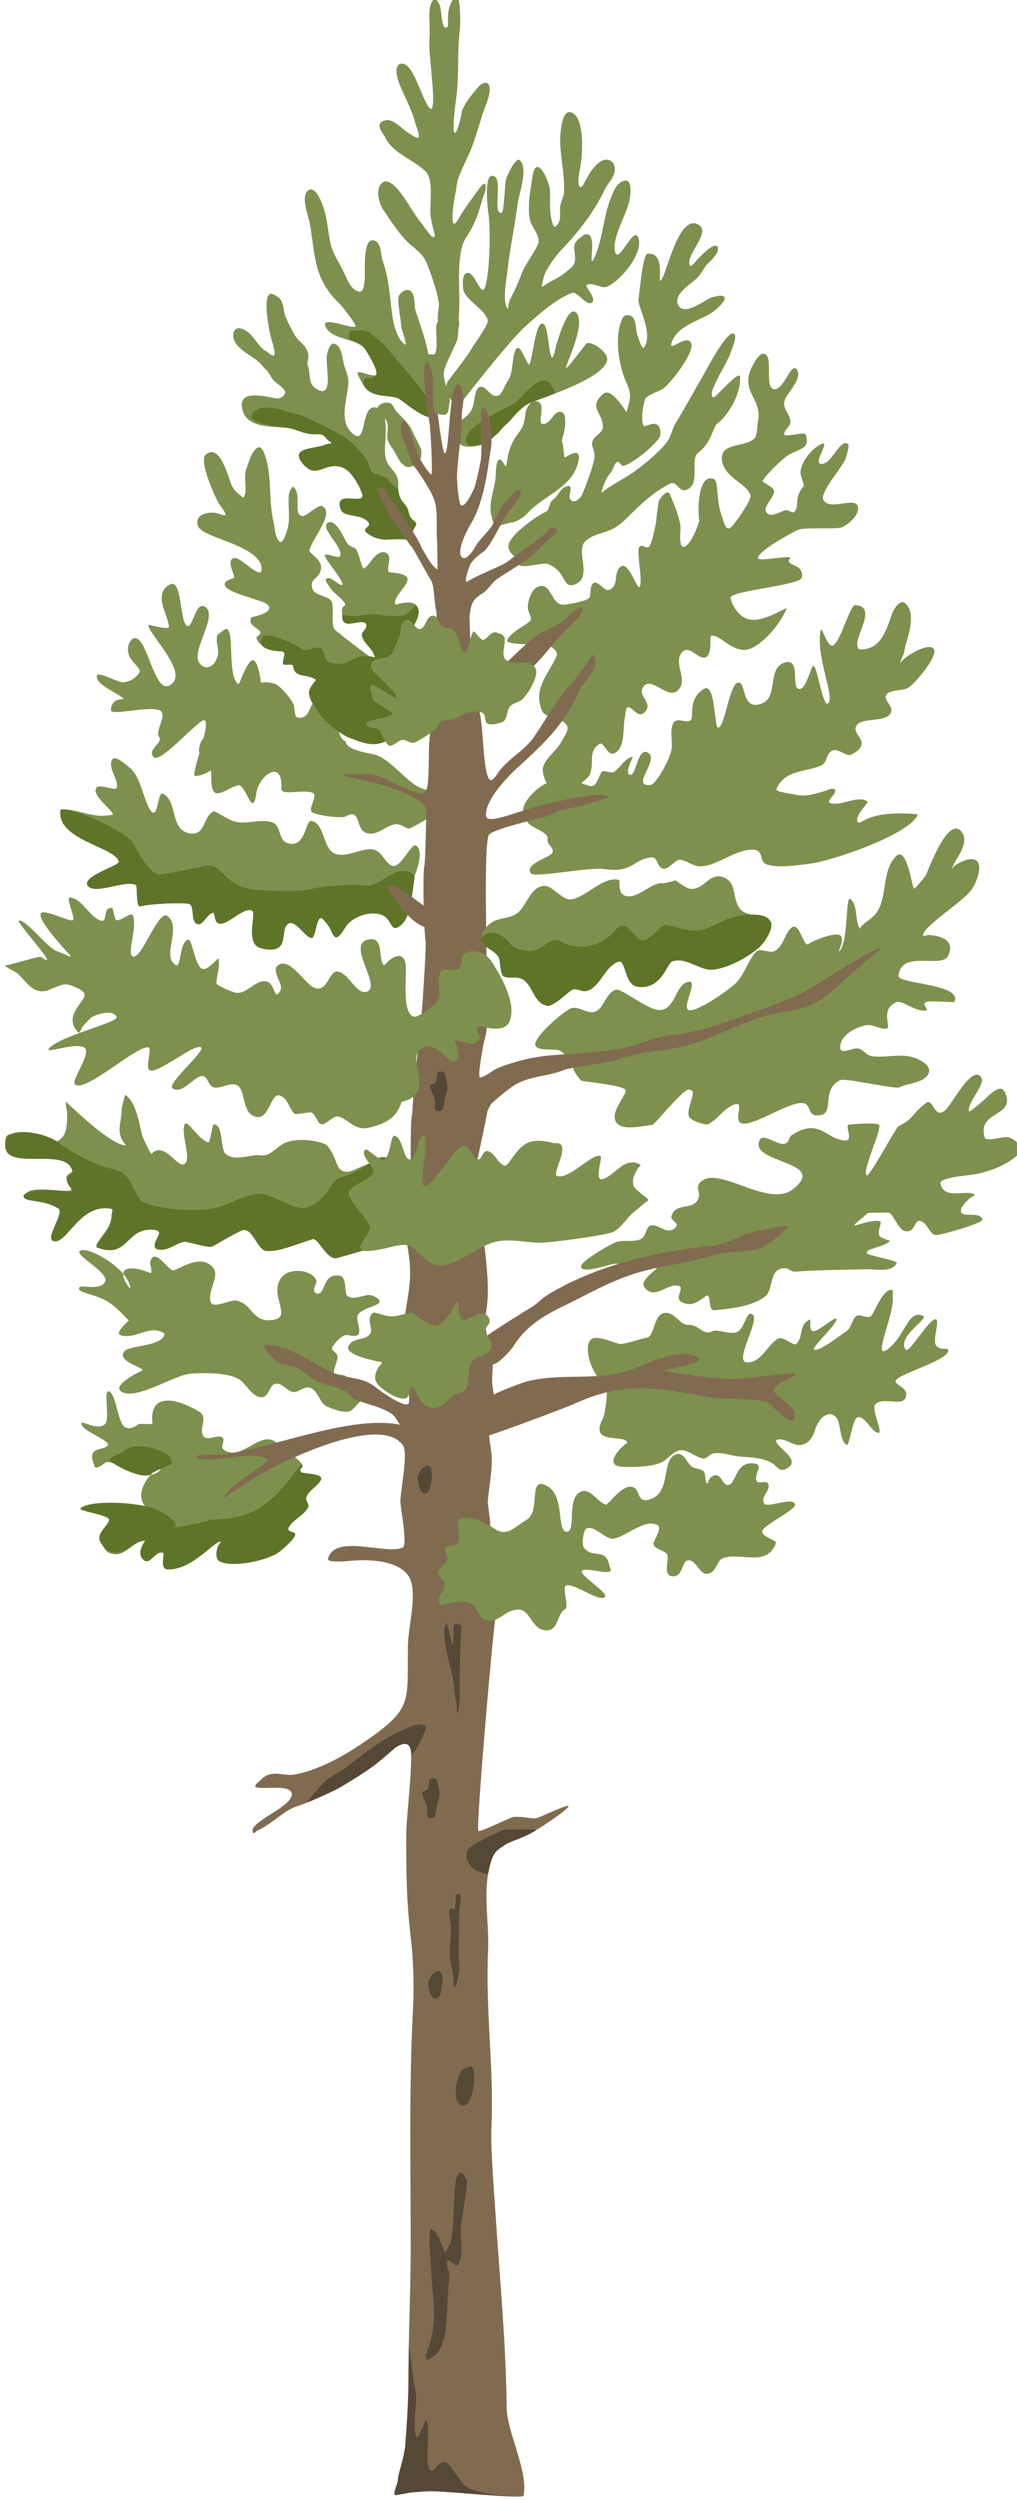 <?xml version="1.0" encoding="UTF-8" standalone="no"?>
<!DOCTYPE svg PUBLIC "-//W3C//DTD SVG 1.1//EN" "http://www.w3.org/Graphics/SVG/1.1/DTD/svg11.dtd">
<svg width="100%" height="100%" viewBox="0 0 182 447" version="1.1" xmlns="http://www.w3.org/2000/svg" xmlns:xlink="http://www.w3.org/1999/xlink" xml:space="preserve" xmlns:serif="http://www.serif.com/" style="fill-rule:evenodd;clip-rule:evenodd;stroke-linejoin:round;stroke-miterlimit:2;">
    <g transform="matrix(1,0,0,1,-171.9,-2024.28)">
        <g transform="matrix(1,0,0,1,-32.443,-17.123)">
            <g transform="matrix(0.175,-0.005,0.005,0.175,51.819,1965.38)">
                <path d="M1194.1,1890.57C1194.1,1890.57 1179.38,1907.53 1175.64,1909.49C1170.02,1912.43 1156.91,1907.01 1151.72,1904.48C1144.43,1900.94 1143.88,1891.38 1137.76,1886.46C1129.83,1880.08 1123.88,1889.88 1117.09,1888.52C1111.33,1887.37 1106.08,1878.73 1100.01,1879.57C1092.3,1880.63 1093.49,1893.43 1084.34,1893C1075.62,1892.58 1069.62,1879.2 1063.25,1874.5C1052.58,1866.64 1026.13,1866.26 1013.72,1866.79C995.902,1867.54 955.847,1893.61 941.448,1882.81C933.197,1876.62 957.923,1864.79 961.357,1863.31C961.666,1863.18 964.562,1862.22 964.066,1861.43C962.151,1858.36 936.784,1850.93 946.749,1841.52C952.584,1836.01 985.543,1838.24 987.685,1825.38C987.783,1824.79 984.132,1823.06 983.15,1822.67C970.077,1817.57 956.541,1830.45 942.509,1825.44C936.338,1823.24 951.65,1810.72 951.579,1810.66C947.921,1807.46 939.367,1795.49 927.195,1788.9C914.6,1782.07 898.495,1780.59 902.034,1775.37C903.933,1772.57 924.422,1780.25 928.695,1769.82C932.044,1761.64 900.864,1743.63 902.982,1739.15C906.867,1730.94 950.406,1754.93 954.053,1776.73C954.923,1781.93 941.932,1762.79 949.518,1758.88C958.118,1754.46 975.286,1763.3 975.434,1763.07C977.445,1759.85 974.134,1754.54 975.316,1750.99C980.438,1735.63 993.988,1762.77 999.171,1760.83C1010.5,1756.58 1026.69,1746.48 1038.05,1757.83C1047.69,1767.47 1032.04,1782.02 1035.87,1794.52C1038,1801.47 1056.44,1792.16 1062.08,1793.52C1077.23,1797.18 1077.72,1813.82 1093.35,1814.49C1124.95,1815.83 1090.82,1786.94 1111.08,1769.13C1118.97,1762.2 1140.42,1763.94 1144.36,1775.44C1145.27,1778.1 1140.98,1782.11 1141.71,1785.57C1142.09,1787.35 1143.65,1789.05 1145.6,1788.92C1153.61,1788.4 1150.79,1768.49 1167.86,1771.08C1176.32,1772.36 1172.34,1789.52 1175.34,1791.87C1183.54,1798.29 1194.46,1788.54 1202.55,1792.99C1220.11,1802.64 1193.01,1802.54 1186.09,1811.14C1182.42,1815.7 1190.44,1830.07 1184.53,1832.57C1179.87,1834.54 1174.84,1830.49 1170.34,1832.69C1165.95,1834.82 1161.5,1839.73 1158.85,1843.7C1156.29,1847.54 1163.57,1848.93 1163.74,1853.54C1163.91,1858.23 1159,1866.87 1159.62,1869.97C1160.23,1873.02 1169,1871.73 1171.1,1873.62C1172.83,1875.18 1191.75,1890.57 1194.1,1890.57Z" style="fill:rgb(125,144,78);"/>
            </g>
        </g>
        <g transform="matrix(1,0,0,1,-32.443,-17.123)">
            <g transform="matrix(0.175,-0.005,0.005,0.175,51.819,1965.38)">
                <path d="M1260.94,1117.4C1260.94,1108.85 1272.96,1099.41 1266.67,1089.72C1263.05,1084.14 1253.16,1086.14 1247.98,1087.05C1246.92,1087.23 1245.1,1088.22 1244.76,1087.2C1242.3,1079.84 1257.22,1070.05 1257.95,1062.63C1258.68,1055.27 1239.64,1055.02 1239.18,1054.34C1236.48,1050.28 1242.57,1039.73 1238.32,1035.81C1231.87,1029.85 1223.98,1038.46 1220.77,1043.23C1220.33,1043.88 1213.77,1051.33 1212.88,1049.55C1209.81,1043.41 1209.87,1035.87 1205.88,1029.64C1204.95,1028.18 1199.59,1026.85 1198.03,1024.65C1195.62,1021.24 1194.1,1016.92 1192.1,1013.27C1190.05,1009.52 1183.83,998.76 1178.12,1002.23C1169.4,1007.55 1194.53,1028.43 1189.51,1036.79C1187.85,1039.55 1175.35,1032.36 1174.24,1035.34C1173.1,1038.37 1192.49,1061.18 1191.28,1065.69C1191.06,1066.48 1189.47,1065.82 1189.08,1065.69C1185.73,1064.55 1178.56,1055.87 1174.75,1059.68C1173.17,1061.25 1177.2,1066 1177.97,1067.45C1181.92,1074.94 1190.03,1078.66 1193.52,1085.63C1194.16,1086.93 1190.71,1088.31 1190.34,1089.6C1189.38,1092.9 1190.19,1102.14 1192.97,1104.8C1197.8,1109.41 1213.58,1093.98 1214.68,1107.98C1215,1112.03 1209.04,1114.51 1209.77,1118.38C1211.08,1125.26 1217.21,1129.77 1220.45,1135.5C1222.58,1139.26 1222.46,1144.01 1225.2,1147.63C1231.92,1156.5 1240.02,1142.29 1245.82,1139.39C1246.88,1138.86 1260.94,1117.4 1260.94,1117.4Z" style="fill:rgb(125,144,78);"/>
            </g>
        </g>
        <g transform="matrix(1,0,0,1,-32.443,-17.123)">
            <g transform="matrix(0.175,-0.005,0.005,0.175,51.819,1965.38)">
                <path d="M1283.17,819.681C1282.34,815.513 1275.71,794.206 1274.13,788.733C1272.53,783.198 1274.59,772.069 1269.42,767.883C1265.45,764.667 1258.35,769.407 1257.09,773.38C1255.33,778.921 1259.09,797.581 1258.93,804.95C1258.93,805.287 1264.85,824.297 1262.26,822.489C1254.17,816.853 1250.84,800.262 1250.02,792.11C1248.26,774.471 1247.67,753.395 1241.89,736.628C1239.83,730.648 1241.47,719.353 1234.94,715.974C1221.13,708.82 1224.03,748.909 1222.85,755.75C1221.91,761.211 1221.62,771.145 1213.11,765.527C1207.41,761.764 1204.52,753.07 1202.04,747.347C1197.48,736.837 1191.06,727.906 1188.88,716.17C1186.79,704.875 1186.68,693.065 1183.42,682.009C1182.21,677.891 1175.86,656.114 1167.48,662.611C1159.78,668.588 1167.27,688.069 1168.46,696.105C1173.52,730.25 1170.4,752.86 1197.4,779.859C1199.19,781.643 1211.8,799.025 1212.27,801.855C1213.26,807.791 1176.53,789.286 1181.54,801.809C1187.08,815.654 1212.09,814.494 1220.3,824.976C1223.09,828.54 1234.41,847.484 1232.49,851.836C1230.13,857.203 1208.46,843.287 1213.59,852.907C1215.46,856.402 1218.33,864.958 1224.19,869.291C1229.52,873.232 1237.79,873.097 1241.03,873.744C1245.63,874.665 1249.82,869.908 1254.38,873.665C1261.96,879.909 1272.46,890.864 1284.46,894.712C1294.41,897.904 1291.87,888.085 1292.69,886.953C1296.64,881.535 1289.12,868.611 1289.28,862.292C1289.66,846.883 1286.36,835.623 1283.17,819.681Z" style="fill:rgb(125,144,78);"/>
            </g>
        </g>
        <g transform="matrix(1,0,0,1,-32.443,-17.123)">
            <g transform="matrix(0.175,-0.005,0.005,0.175,51.819,1965.38)">
                <path d="M1437.1,1889.37C1425.42,1884.27 1415.44,1856.56 1421.6,1845.55C1427.08,1835.78 1448.88,1850.13 1454.69,1849.12C1469.35,1846.58 1468.35,1845.57 1480.44,1843.37C1488.88,1841.84 1487.56,1818.36 1500.47,1818.64C1511.01,1818.87 1513.97,1831.82 1523.74,1831.59C1533.52,1831.37 1537.99,1843.17 1547.15,1838.89C1553.55,1835.9 1566.35,1844.24 1573.97,1839.59C1581.13,1835.22 1583.12,1817.59 1589.29,1822.99C1596.55,1829.35 1567.86,1870.9 1582.17,1871.59C1596.67,1872.28 1603.11,1854.48 1614.03,1848.38C1620.16,1844.96 1629.83,1857.53 1633.35,1853.8C1640.92,1845.78 1635.29,1835.47 1647.31,1829.65C1648.99,1828.84 1645.3,1842.5 1651.42,1841.62C1658.31,1840.64 1674.97,1825.41 1674.67,1830.37C1674.33,1836.04 1647.63,1858.68 1650.92,1860.56C1655.68,1863.26 1679.01,1845.91 1684.59,1842.49C1689.8,1839.3 1690.29,1830.85 1694.96,1827.47C1699.15,1824.44 1706.45,1831.81 1710.63,1827.29C1713.69,1823.98 1723.97,1798.59 1732.72,1802.09C1733.41,1802.36 1732.78,1808.46 1732.83,1809.04C1734.36,1826.17 1709.33,1873.72 1725.71,1862.52C1744.87,1849.4 1747.7,1821.63 1763.28,1829.26C1769.43,1832.27 1736.09,1849.11 1744.26,1863C1747.42,1868.38 1767.85,1834.18 1775.51,1833.01C1780.8,1832.19 1773.39,1850.55 1774.86,1857.5C1776.55,1865.47 1786.75,1862.33 1787.61,1864.14C1792.41,1874.17 1737.46,1887.15 1733.48,1894.32C1730.85,1899.06 1747.76,1901.85 1742.96,1912.34C1738.9,1921.23 1720.14,1910.59 1712.04,1917.88C1706.24,1923.1 1722.89,1953.51 1711.3,1946.26C1706.15,1943.04 1698.54,1926.77 1692.23,1931.62C1687.68,1935.12 1683.98,1960.27 1681.55,1958.72C1674.06,1953.93 1676.22,1936.97 1672.04,1931.09C1665.82,1922.34 1654.5,1927.16 1648.72,1944.62C1646.62,1950.98 1641.62,1957.11 1633.53,1957.46C1625.92,1957.79 1617.47,1948.66 1609.91,1951.69C1608.74,1952.15 1609.9,1954.33 1610.56,1955.4C1614.73,1962.16 1635.13,1974.51 1618.1,1981.73C1611.81,1984.39 1609.65,1978.58 1605.2,1975.54C1595.48,1968.91 1581.69,1968.67 1570.62,1967.3C1562.61,1966.31 1551.88,1961.54 1543.88,1963.82C1540.47,1964.8 1537.47,1969.36 1533.57,1968.36C1526.22,1966.47 1518.74,1958.64 1511.02,1959.35C1504.11,1959.97 1497.55,1968.86 1491.22,1971.36C1480.57,1975.57 1462.51,1975.34 1451.41,1974.48C1433.01,1973.07 1447.7,1956.9 1455.53,1951.34C1455.73,1951.2 1457.47,1949.97 1457.36,1949.63C1454.53,1941.14 1417.64,1951.64 1433.03,1924.83C1435.9,1919.83 1440.01,1890.65 1437.1,1889.37Z" style="fill:rgb(125,144,78);"/>
            </g>
        </g>
        <g transform="matrix(1,0,0,1,-32.443,-17.123)">
            <g transform="matrix(0.175,-0.005,0.005,0.175,51.819,1965.38)">
                <path d="M1372.34,1050.55C1372.34,1050.55 1365.09,1025.93 1372.34,1050.55C1373.63,1054.96 1397.52,1048.81 1401.74,1050.67C1422.29,1059.76 1415.13,1078.01 1429.94,1071.84C1447.45,1064.55 1429.44,1037.24 1441.49,1027.9C1454.19,1018.07 1465.28,1023.05 1481.38,1008.31C1497.28,993.761 1508.23,982.595 1528.43,972.495C1537.27,968.076 1537.52,985.005 1548.55,977.476C1559.39,970.072 1550.11,947.449 1558.66,941.514C1572.45,931.934 1574.67,915.473 1578.67,912.599C1591.42,903.431 1604.24,881.996 1603.67,865.199C1603.41,857.577 1578.6,885.149 1576.37,885.213C1576.34,885.214 1575.15,885.3 1574.99,885.095C1572.49,881.762 1576.61,874.547 1578.02,871.509C1583.13,860.448 1591.69,849.208 1595.61,837.858C1595.77,837.395 1603.4,821.531 1597.85,820.738C1590.43,819.679 1571.43,853.8 1568.52,858.512C1557.71,875.972 1547.54,893.598 1536.43,910.775C1532.44,916.951 1531.47,924.506 1526.58,930.212C1517.48,940.829 1503.26,951.913 1491.83,959.504C1481.05,966.66 1468.92,971.621 1458.8,979.569C1457.7,980.433 1463.29,963.918 1468.33,959.845C1471.54,957.251 1474.03,941.887 1479.54,951.69C1482.98,957.829 1518.62,930.28 1520.26,922.987C1521.48,917.535 1520.03,909.938 1512.91,910.618C1511.86,910.719 1504.31,913.407 1503.8,912.581C1500.62,907.345 1503.68,891.569 1505.85,885.645C1507.49,881.135 1519.87,877.905 1524.26,875.318C1532.2,870.642 1557.36,839.475 1554.93,830.319C1551.66,818.012 1530.76,839.455 1534.67,828.474C1540.74,811.386 1562.47,807.365 1576.49,799.024C1579.38,797.305 1591.23,788.37 1590.23,783.868C1589.37,779.979 1578.44,782.897 1576.02,783.671C1570.23,785.52 1547.93,802.642 1542.36,789.836C1537.66,779.028 1556.74,768.373 1562.12,763.646C1567.3,759.08 1569.77,752.163 1575.54,747.311C1578.56,744.78 1586.11,737.367 1584.69,732.547C1582.34,724.529 1563.81,743.847 1562.98,744.72C1560.89,746.905 1556.39,752.611 1555.44,749.746C1551.65,738.386 1579.14,716.647 1565.33,708.556C1546.34,697.419 1533.1,752.788 1526.55,763.091C1519.93,773.482 1533.61,735.197 1512.36,736.889C1509.87,737.087 1506.97,752.247 1506.43,754.693C1505.75,757.828 1501.91,784.84 1501.92,784.889C1504.42,798.399 1515.37,819.074 1506.56,832.432C1504.37,835.753 1501.02,822.731 1500.31,821.013C1497.55,814.34 1501.02,798.081 1489.24,799.064C1485.63,799.364 1484.29,803.607 1483.23,806.446C1476.67,823.894 1480.28,851.795 1487.82,869.114C1491.45,877.435 1491.39,882.72 1488.69,891.26C1487.94,893.595 1487.14,895.637 1486.76,898.092C1486.66,898.771 1472.27,871.867 1463.71,878.381C1446.04,891.827 1463.86,899.042 1461.9,913.325C1461.16,918.729 1451.9,921.827 1450.67,927.502C1449.66,932.211 1452.91,936.967 1452.76,941.677C1452.52,948.647 1441.37,976.563 1437.91,982.317C1435.75,985.928 1428.65,990.883 1426.06,984.045C1424.96,981.153 1431.44,968.424 1422.13,972.304C1416.34,974.718 1414.17,981.515 1409.17,984.987C1403.89,988.651 1405.98,995.542 1400.43,997.709C1394.64,999.972 1368.1,1016.29 1362.82,1028.03C1358.09,1038.55 1374.43,1044.33 1372.34,1050.55Z" style="fill:rgb(125,144,78);"/>
            </g>
        </g>
        <g transform="matrix(1,0,0,1,-32.443,-17.123)">
            <g transform="matrix(0.175,-0.005,0.005,0.175,51.819,1965.38)">
                <path d="M1349.27,1009.91C1345.24,1012.31 1363.65,1007.52 1364.76,1007.44C1371.35,1006.94 1378.23,1002.63 1382.87,997.834C1398.56,981.589 1426.99,973.757 1434.82,950.627C1442.1,929.128 1424.99,941.62 1422.22,942.36C1421.21,942.631 1421.12,928.566 1420.24,927.622C1417.82,925.016 1424.89,916.492 1423.54,901.004C1423.13,896.322 1419.12,894.278 1414.97,896.823C1410.36,899.649 1406.61,909.149 1399.83,907.454C1398.06,907.011 1398.65,902.036 1398.77,901.034C1399.25,897.16 1402.02,886.939 1396.47,884.719C1388.59,881.564 1383.74,891.799 1383.02,897.677C1380.91,914.664 1375.5,913.442 1368.89,926.143C1361.63,940.101 1363.25,954.267 1360.6,948.447C1360.14,947.423 1357.27,941.664 1354.95,942.823C1351.77,944.414 1351.45,954.282 1351.27,957.577C1350.5,971.234 1342.17,986.469 1345.58,999.925C1346.33,1002.85 1346.93,1007.69 1349.27,1009.91" style="fill:rgb(125,144,78);"/>
            </g>
        </g>
        <g transform="matrix(1,0,0,1,-32.443,-17.123)">
            <g transform="matrix(0.175,-0.005,0.005,0.175,51.819,1965.38)">
                <path d="M1320.38,880.591C1320.38,880.591 1368.05,822.481 1385.85,807.345C1399.13,796.05 1417.54,780.481 1434.42,774.637C1440.02,772.699 1449.86,790.938 1455.23,784.375C1458.7,780.131 1447.32,768.041 1449.5,766.913C1455.73,763.698 1463.93,771.432 1469.88,769.415C1483.75,764.71 1508,737.155 1504,721.157C1499.95,704.962 1481.8,750.24 1479.38,732.691C1477.25,717.216 1493.61,695.469 1496.54,678.396C1497.22,674.427 1498.89,659.859 1491.28,661.591C1482.6,663.562 1479.26,673.308 1476.2,680.399C1468.87,697.394 1466.45,724.873 1457.32,741.004C1451.6,751.097 1461.12,717.909 1452.6,715.424C1451.45,715.09 1448.83,715.177 1447.93,715.974C1444.08,719.366 1439.26,720.724 1438.15,726.615C1437.09,732.243 1440.73,741.519 1436.23,746.719C1431.96,751.639 1420.85,759.271 1414.43,761.561C1411.38,762.65 1408.39,765.224 1405.52,766.784C1404.94,767.098 1403.63,767.373 1403.63,767.373C1403.63,767.373 1405.46,757.682 1407.68,753.355C1411.77,745.372 1419.46,735.61 1425.98,729.206C1443,712.463 1459.85,691.835 1470.74,670.308C1473.76,664.342 1479.83,659.104 1481.38,652.442C1483.87,641.785 1474.4,635.391 1465.01,642.979C1457.37,649.149 1453.33,657.098 1448.63,665.321C1448.42,665.702 1446.22,667.278 1445.88,667.049C1441.9,664.289 1445.87,649.471 1446.55,646.355C1448.97,635.325 1453.02,597.037 1439.44,590.519C1429.16,585.582 1427.09,611.628 1426.84,616.513C1425.9,634.963 1430.71,653.618 1429.12,671.8C1428.66,677.014 1425.48,681.19 1424.8,686.21C1423.85,693.18 1426.3,701.222 1419.62,706.236C1416.98,708.216 1415.75,699.848 1415.53,698.775C1413.6,689.37 1414.9,679.277 1414.9,669.797C1414.9,660.788 1401.84,628.593 1397.15,655.779C1394.71,669.979 1391.31,683.945 1393.42,698.304C1394.57,706.127 1403.6,714.626 1401.51,722.61C1399.92,728.723 1386.88,744.464 1382.9,754.729C1379.84,762.631 1375.9,770.374 1371.87,777.817C1370.56,780.226 1369.71,782.618 1369,785.278C1368.68,786.471 1368.7,789.879 1368.02,788.851C1362.9,781.175 1367.56,760.728 1368.65,752.766C1371.91,728.875 1377.62,705.728 1381.47,682.007C1383.29,670.845 1393.08,648.1 1385.43,638.157C1380.9,632.262 1370.37,655.519 1370,657.54C1368.91,663.624 1366.98,690.152 1365.18,690.683C1353.89,694.003 1369.53,650.337 1355.28,652.928C1348.12,654.229 1350.62,686.093 1351.23,690.757C1353.28,706.441 1351.04,751.188 1345.83,765.881C1341.21,778.92 1335.37,746.447 1326.36,751.666C1322.67,753.798 1323.03,763.022 1323.21,766.47C1323.87,778.821 1344.66,787.637 1347.46,800.014C1348.54,804.811 1332.07,824.831 1329.67,829.398C1327.23,834.029 1308.5,856.82 1305.52,860.461C1297.6,870.138 1310.89,892.85 1320.38,880.591Z" style="fill:rgb(125,144,78);"/>
            </g>
        </g>
        <g transform="matrix(1,0,0,1,-32.443,-17.123)">
            <g transform="matrix(0.175,-0.005,0.005,0.175,51.819,1965.38)">
                <path d="M1313.05,907.59C1313.05,907.59 1312.52,921.518 1314.34,924.443C1319.45,932.618 1340.43,926.837 1343.68,924.665C1350.28,920.27 1360.31,909.312 1366.93,903.046C1374.93,895.485 1382.32,887.294 1391.57,884.213C1403.58,880.208 1466.85,862.077 1468.41,843.343C1469.03,835.95 1452.77,824.004 1447.81,826.636C1446.59,827.284 1426.55,853.3 1426.02,850.935C1425.49,848.527 1448.09,806.708 1438.33,795.231C1429.98,785.411 1418.25,823.267 1416.54,828.141C1416.18,829.176 1413.33,842.261 1411.71,839.568C1408.11,833.567 1409.68,806.358 1403.35,805.171C1396.16,803.824 1392.7,838.475 1388.86,846.164C1387.09,849.692 1380.32,824.108 1375.96,829.922C1370.36,837.384 1372.95,852.926 1366.48,862.193C1360.64,870.56 1359.48,878.823 1352.51,877.476C1346.92,876.394 1342.58,865.595 1337.01,868.147C1331.19,870.808 1332.24,884.817 1328.14,891.445C1322.75,900.172 1313.05,902.054 1313.05,907.59Z" style="fill:rgb(125,144,78);"/>
            </g>
        </g>
        <g transform="matrix(1,0,0,1,-32.443,-17.123)">
            <g transform="matrix(0.175,-0.005,0.005,0.175,51.819,1965.38)">
                <path d="M1258.56,1022.13C1258.56,1022.13 1269.45,1006.99 1268.48,1005.38C1266.82,1002.61 1263.79,1001.21 1262.36,998.131C1260.83,994.839 1261.01,990.781 1258.85,987.676C1254.53,981.46 1252.35,980.62 1251.4,972.716C1250.78,967.517 1252.13,962.308 1250.23,957.226C1247.74,950.601 1241.42,946.418 1239.59,939.527C1237.01,929.824 1240.31,917.697 1240.15,907.78C1240.05,901.221 1240.13,888.909 1231.94,886.223C1213.6,880.218 1221.73,928.205 1204.99,910.755C1192.12,897.337 1202,875.627 1203.34,859.748C1203.88,853.388 1200.62,847.044 1199.22,840.96C1197.73,834.499 1197.68,821.411 1189.56,819.462C1185.61,818.515 1182.45,828.7 1182.11,830.741C1180.11,842.738 1188.5,877.107 1170.21,865.108C1162.77,860.226 1164.3,852.53 1163.26,844.67C1162.96,842.435 1161.35,839.624 1162.11,837.426C1163.36,833.827 1163.77,830.111 1162.21,825.999C1160.08,820.412 1156.48,818.145 1152.69,813.807C1149.42,810.076 1143.43,796.864 1141.26,791.485C1138.46,784.545 1140.13,774.293 1133.45,770.075C1131.69,768.959 1127.25,765.281 1124.88,767.454C1122.4,769.738 1122.14,774.583 1121.94,777.614C1121.28,787.65 1123.79,805.418 1126.39,815.191C1126.53,815.723 1130.38,829.189 1127.92,829.651C1124.9,830.216 1122.68,826.714 1120.38,825.44C1112.7,821.195 1108.96,810.545 1101.86,805.002C1099.25,802.969 1093.42,799.286 1089.93,801.792C1085.78,804.763 1086.58,811.445 1088.63,815.191C1093.39,823.877 1105.62,829.663 1112.63,836.395C1115.2,838.861 1117.12,841.882 1119.67,844.405C1122.91,847.608 1124.16,852.057 1127.12,855.449C1129.67,858.36 1139.51,864.535 1138.4,868.495C1137.46,871.845 1132.85,874.207 1129.54,873.707C1120.23,872.3 1091.28,862.511 1093.82,882.071C1096.6,903.565 1122.95,901.935 1138.73,904.011C1146.93,905.09 1153.79,909.542 1161.76,910.902C1172.11,912.669 1174.01,908.908 1180.05,917.204C1181.05,918.581 1183.52,919.714 1184.17,921.003C1184.5,921.666 1182.72,921.323 1181.99,921.445C1180.01,921.774 1177.96,922.26 1176.1,923.006C1170.94,925.069 1150.75,925.077 1150.51,932.341C1150.32,938.153 1158.45,947.52 1164.29,948.42C1171.35,949.51 1175.93,945.838 1182.43,944.886C1197.91,942.621 1204.64,953.259 1211,965.678C1211.99,967.625 1212.54,969.726 1213.44,971.715C1220.62,987.619 1187.73,968.506 1190.91,985.792C1191.13,986.969 1191.65,988.873 1192.21,989.944C1195.78,996.838 1211.7,994.342 1218.6,1001.67C1222.87,1006.21 1218.05,1007 1216.09,1010.26C1214.51,1012.9 1224.87,1018.64 1227.08,1019.19C1229.81,1019.86 1233,1020.82 1235.77,1021.13C1235.96,1021.15 1257.75,1020.37 1258.56,1022.13Z" style="fill:rgb(125,144,78);"/>
            </g>
        </g>
        <g transform="matrix(1,0,0,1,-32.443,-17.123)">
            <g transform="matrix(0.15,-0.004,0.004,0.167,83.77,1972.41)">
                <path d="M1276.7,940.557C1277.5,939.761 1271.12,943.846 1265.29,943.471C1261.18,943.206 1257.23,938.488 1256.76,938.054C1255.24,936.649 1250.5,927.458 1248.34,924.508C1245.81,921.039 1241.53,915.386 1241.48,910.99C1241.4,904.196 1244.18,899 1240.62,892.437C1238.17,887.915 1226.52,884.977 1231.46,877.919C1234.04,874.234 1243.23,872.658 1246.93,875.121C1250.03,877.193 1250.56,880.859 1252.93,883.367C1260.33,891.181 1268.21,896.655 1272.64,907.191C1274.33,911.228 1282.29,923.996 1281.91,926.981C1281.76,928.189 1281.74,932.837 1280.48,934.942C1278.38,938.447 1274.9,939.602 1276.7,940.557" style="fill:rgb(125,144,78);"/>
            </g>
        </g>
        <g transform="matrix(1,0,0,1,-32.443,-17.123)">
            <g transform="matrix(0.175,-0.005,0.005,0.175,51.819,1965.38)">
                <path d="M1398.92,1132.84C1398.92,1132.84 1355.88,1132.67 1357.98,1127.51C1361.56,1118.76 1380.06,1111.54 1382.59,1107.59C1383.88,1105.58 1380.53,1098.74 1380.19,1096.28C1379.32,1089.99 1383.63,1076.97 1390.01,1074.1C1405.57,1067.07 1402.94,1093.86 1417.61,1092.67C1421.86,1092.32 1441.17,1089.84 1443.33,1086.11C1445.34,1082.64 1443.6,1073.98 1447.77,1071.62C1453.4,1068.44 1458.41,1082.01 1464.81,1078.45C1473.63,1073.56 1468.66,1063.85 1474.63,1056.86C1483.52,1046.43 1491.94,1079.22 1494.61,1076.83C1498.97,1072.93 1492.26,1040.14 1495.67,1036.09C1498.8,1032.37 1501.68,1038.16 1505.41,1036.2C1508.16,1034.77 1512.02,1017.49 1512.84,1014.53C1514.2,1009.57 1514.07,1004.48 1515.23,999.49C1515.96,996.343 1516.09,993.103 1516.84,989.948C1517.16,988.604 1526.01,976.293 1528.58,983.155C1531.12,989.913 1539.53,1010.16 1538.32,1020.07C1534.39,1052.18 1550.3,1033.35 1557.32,1012.33C1557.4,1012.09 1557.86,1011.61 1557.84,1011.43C1556.36,1002.1 1557.22,966.16 1571.42,967.998C1575.4,968.514 1576.28,971.892 1576.6,975.38C1577.83,988.537 1577.27,996.641 1581.71,1009.27C1582.68,1012.04 1584.34,1022.69 1589.52,1018.93C1593.93,1015.73 1611.75,991.329 1610.85,987.003C1608.19,974.31 1584.62,968.127 1582.73,950.132C1580.76,931.387 1605.96,937.663 1616.38,928.772C1619.45,926.158 1619.73,915.183 1620.66,911.063C1626.05,887.172 1601.89,880.193 1616.85,854.01C1618.5,851.133 1623.22,842.937 1627.14,842.426C1640.18,840.725 1626.9,877.278 1638.13,878.904C1647.84,880.308 1656.08,851.711 1661.66,859.193C1667.94,867.625 1652.91,881.549 1649.25,888.878C1644.2,898.963 1655.07,904.816 1653.65,913.772C1652.98,917.952 1646.42,921.532 1647.13,925.434C1647.59,927.955 1663.53,924.403 1667.55,925.042C1670.27,925.474 1671.41,934.763 1667.85,938.125C1665.4,940.434 1655.51,944.284 1652.59,945.46C1646.43,947.936 1625.25,967.947 1623.57,972.435C1623.26,973.25 1635.08,979.237 1635.15,982.802C1635.29,989.54 1622.21,998.784 1626.79,1004.75C1631.36,1010.71 1641.74,1003.08 1647.01,1002.67C1649.72,1002.46 1652.64,1006.38 1655.22,1004.56C1658.72,1002.07 1658.1,993.679 1659.07,989.948C1660.12,985.862 1662.65,981.488 1665.62,978.522C1665.99,978.151 1662.72,967.603 1662.64,966.114C1662.07,956.247 1672.93,941.786 1683.7,936.731C1697.01,930.484 1671.73,959.223 1686.16,956.336C1695.66,954.435 1704.71,930.809 1711.96,937.018C1713.82,938.617 1710.03,948.768 1709.33,951.114C1706.73,959.845 1680.21,986.18 1685.49,993.992C1692.77,1004.75 1718.99,990.051 1720.36,1001.81C1721.35,1010.24 1709.79,1019.26 1703.2,1021.83C1697.56,1024.03 1664.92,1020.33 1658.19,1023.2C1649.96,1026.73 1616.21,1044.13 1616.76,1050.89C1617.08,1054.92 1652.52,1048.17 1649.56,1051.75C1642.41,1060.42 1664.03,1056.72 1660.91,1071.9C1659.29,1079.78 1591.19,1083.1 1587.66,1089.89C1586.67,1091.81 1592.92,1111.18 1607.53,1113.48C1622.23,1115.79 1645.3,1101.01 1644.46,1103.03C1639.21,1115.66 1625.96,1130.92 1614.46,1138.73C1601.64,1147.42 1594.24,1144.74 1582.57,1137.04C1578.66,1134.46 1571.83,1127.67 1566.32,1128.87C1565.03,1129.15 1567.39,1149.43 1559.56,1150.82C1552.19,1152.13 1544.21,1137.67 1537.14,1143.99C1525.03,1154.82 1543.89,1174.13 1529.84,1184.35C1519.26,1192.05 1502.75,1166.12 1494.93,1180.19C1490.17,1188.75 1505.94,1195.92 1496.34,1204.89C1488.81,1211.93 1483.84,1197.44 1478.67,1199.51C1477.08,1200.15 1476.54,1207.71 1476.12,1209.29C1473.27,1219.97 1476.04,1239 1465.32,1245.29C1456.6,1250.41 1454.35,1232.18 1448.52,1236.26C1437.06,1244.28 1443.77,1255.16 1438.54,1266.81C1435.82,1272.88 1417.25,1282.88 1410.66,1284.91C1398.39,1288.69 1388.6,1266.8 1390.83,1258.43C1393.45,1248.56 1406.4,1240.64 1410.98,1231.63C1412.26,1229.09 1418.32,1221.5 1416.98,1217.49C1413.28,1206.38 1395.08,1210.06 1391.34,1199.82C1382.98,1176.94 1398.99,1163.67 1408.19,1144.73C1410.39,1140.21 1402.73,1135.09 1398.92,1132.84C1397.18,1131.81 1396.9,1132.84 1398.92,1132.84Z" style="fill:rgb(125,144,78);"/>
            </g>
        </g>
        <g transform="matrix(1,0,0,1,-32.443,-17.123)">
            <g transform="matrix(0.175,-0.005,0.005,0.175,51.819,1965.38)">
                <path d="M1264.79,1180.62C1264.79,1180.62 1263.81,1196.52 1251.56,1209.02C1240.49,1220.32 1218.06,1228.34 1217.39,1228.25C1211.31,1227.4 1186.84,1214.5 1179.62,1210.89C1169.39,1205.78 1153.9,1187.28 1153.9,1174.73C1153.9,1169.06 1163.56,1160.79 1162.97,1160.04C1160.99,1157.58 1155.38,1155.05 1149.31,1152.27C1138.99,1147.54 1127.37,1142.07 1130.3,1134.91C1130.82,1133.64 1134.22,1132.98 1133.24,1132.01C1129.8,1128.57 1106.99,1132.77 1101.83,1118.03C1101.16,1116.11 1107.16,1114.51 1105.87,1111.67C1103.59,1106.64 1093.41,1105.48 1097.12,1096.59C1097.31,1096.13 1122.13,1092.94 1114.32,1084.06C1110.05,1079.21 1073.66,1071.38 1071.28,1063.29C1069.42,1056.98 1081.25,1056.94 1081.02,1054.89C1080.56,1050.8 1072.94,1036.17 1081.92,1035.37C1088.19,1034.81 1107.82,1058.33 1109.05,1048.45C1111.47,1029.12 1071.04,1018.15 1057.85,1011.15C1053.13,1008.64 1046.45,1006.35 1045.09,1000.59C1042.39,989.218 1057.54,987.207 1064.76,989.04C1065.75,989.292 1073.34,992.62 1073.75,991.082C1074.39,988.704 1067.96,980.559 1066.8,978.321C1063.96,972.842 1047.53,934.986 1055.57,928.885C1071.25,916.994 1078.4,956.657 1081.45,962.104C1083.78,966.273 1085.44,968.515 1089.18,971.214C1089.34,971.327 1092.53,974.306 1092.68,974.119C1097.49,968.108 1093.06,953.328 1096.29,945.338C1098.49,939.906 1103.1,924.599 1109.6,923.113C1114.41,922.015 1117.51,936.796 1118.09,939.958C1121.71,959.92 1118.68,980.349 1122.76,1000.23C1123.95,1006.07 1123.66,1015.54 1128.33,1020.02C1131.87,1023.41 1136.47,1008.36 1136.82,1007.22C1140.3,995.741 1137.57,983.778 1139.21,972.078C1139.3,971.433 1142.48,962.622 1144.63,965.01C1152.37,973.605 1142.66,993.041 1152.48,994.655C1156.02,995.236 1169.23,982.94 1172.85,984.963C1186.23,992.444 1161.27,1018.11 1158.6,1029.82C1157.91,1032.89 1171.99,1039.72 1169.82,1049.46C1167.47,1060.07 1157.39,1058.12 1160.48,1069.04C1162.46,1076.01 1175.12,1076.58 1179.17,1081.71C1182.95,1086.51 1177.97,1104.47 1181.82,1110.96C1183.31,1113.49 1216.82,1140.05 1221.28,1143.39C1235.17,1153.82 1265.04,1177.91 1264.79,1180.62Z" style="fill:rgb(125,144,78);"/>
            </g>
        </g>
        <g transform="matrix(1,0,0,1,-32.443,-17.123)">
            <g transform="matrix(0.175,-0.005,0.005,0.175,51.819,1965.38)">
                <path d="M1097.42,1938.59C1097.42,1938.59 1121.5,1956.63 1124.69,1963.26C1125.83,1965.65 1121.16,1967.75 1122.51,1969.1C1122.8,1969.39 1122.68,1970.26 1123.04,1970.57C1125.15,1972.35 1146.22,1972.59 1143.36,1978.64C1140.13,1985.47 1131.7,1988.28 1128.1,1995.48C1125.78,2000.13 1131.46,2003.45 1129.11,2007.2C1124.26,2014.92 1114.21,2018.7 1109.31,2025.87C1106.09,2030.59 1111.57,2030.79 1114.2,2032.18C1119.71,2035.06 1102.88,2047.81 1100.07,2050.2C1089.03,2059.58 1050.04,2066.8 1037.16,2059.15C1032.63,2056.46 1034.4,2047.18 1036.16,2043.6C1036.92,2042.05 1040.3,2038.95 1038.58,2039.01C1031.8,2039.23 1008.24,2067.61 983.916,2065.98C975.297,2065.41 981.869,2049.77 979.851,2048.96C971.251,2045.52 965.08,2065.23 957.705,2053.09C953.469,2046.11 962.038,2036 961.828,2036C947.568,2036 940.901,2054.44 924.662,2047.43C921.576,2046.1 919.235,2041.51 917.653,2038.77C907.796,2021.7 949.936,2020.93 957.234,2014.92C961.3,2011.57 966.576,2009.77 971.723,2008.91C973.467,2008.62 978.724,2009.28 977.024,2008.79C939.885,1998.18 970.654,1962.15 978.732,1963.09C981.709,1963.43 975.615,1967.26 974.727,1967.62C969.392,1969.79 962.968,1968.81 957.469,1967.74C950.982,1966.49 928.498,1951.81 923.602,1955.08C922.521,1955.8 915.171,1961.3 913.058,1959.73C911.916,1958.88 911.86,1956.63 911.409,1955.43C904.964,1938.25 922.489,1942.9 926.429,1937.64C929.922,1932.99 900.538,1922.35 900.026,1914.71C899.719,1910.15 916.836,1923.49 924.642,1915.36C929.392,1910.4 923.454,1881.05 928.982,1882.43C935.545,1884.08 936.706,1907.43 942.039,1916.61C946.678,1924.6 955.76,1918.83 958.058,1917.03C959.778,1915.68 972.847,1918.02 972.724,1916.62C969.744,1882.34 1001.5,1893.1 1020.96,1906.07C1030.37,1912.35 1019.45,1923.02 1024.32,1930.81C1028.09,1936.83 1038.63,1929.29 1043.35,1932.7C1048.59,1936.49 1037.4,1943.28 1048.47,1947.54C1065.54,1954.1 1082.41,1928.2 1097.42,1938.59Z" style="fill:rgb(125,144,78);"/>
            </g>
        </g>
        <g transform="matrix(1,0,0,1,-32.443,-17.123)">
            <g transform="matrix(0.175,-0.005,0.005,0.175,51.819,1965.38)">
                <path d="M1226.8,1688.3C1229.5,1689.65 1250.55,1667.69 1228.22,1656.69C1210.82,1648.12 1186.75,1666.08 1178.68,1665.34C1166.22,1664.2 1170.79,1652.68 1159.24,1637.84C1156.95,1634.89 1134.96,1628.3 1118.49,1633.22C1107.81,1636.4 1101.39,1648.13 1090.79,1645.99C1081.63,1644.13 1064.61,1652.27 1055.23,1643.34C1053.11,1641.31 1052.49,1636.61 1051.97,1631.48C1051.13,1623.17 1050.55,1613.75 1044.28,1612.85C1042.54,1612.59 1040.1,1631.55 1038.07,1631.11C1028.35,1628.99 1017.03,1606.38 1014.39,1612.06C1009.81,1621.88 1020.48,1646.85 1013.33,1652.35C1006.02,1657.97 993.204,1627.63 979.484,1641.35C978.855,1641.98 970.962,1624.08 970.453,1621.64C968.045,1610.12 965.195,1587.48 954.353,1580.25C954.218,1580.16 950.468,1593.35 950.427,1594.86C950.058,1608.5 943.663,1617.11 951.762,1629.26C952.318,1630.09 954.413,1631.77 953.411,1631.77C939.602,1631.77 903.155,1595.02 894.746,1586.62C891.895,1583.77 894.791,1594.68 894.589,1598.71C894.134,1607.81 894.075,1620.68 884.537,1625.02C868.487,1632.31 834.439,1607.71 831.134,1620.93C822.092,1657.1 891.514,1627.56 898.202,1654.31C898.651,1656.11 898.039,1657.23 896.553,1658.08C884.361,1665.05 899.686,1668.91 896.16,1675.67C894.076,1679.66 856.095,1668.84 850.108,1678.44C843.3,1689.35 883.437,1683.18 891.954,1693.26C898.715,1701.25 873.096,1727.11 876.841,1725.62C890.387,1720.22 904.466,1687.17 937.155,1694.44C939.25,1694.9 937.261,1700.15 937.155,1701.43C936.339,1711.22 933.777,1714.68 926.474,1724.12C926.015,1724.72 919.423,1732.7 920.662,1733.23C953.257,1747.2 950.628,1713.64 979.641,1717.06C994.986,1718.86 972.523,1733.97 983.175,1737.16C994.185,1740.46 1004.83,1728.63 1012.7,1730.49C1020.4,1732.3 1028.05,1734.85 1035.32,1736.06C1035.98,1736.17 1038.63,1736.09 1039.33,1735.75C1044,1733.41 1067.44,1720.23 1071.65,1719.97C1080.93,1719.39 1085.08,1740.28 1093.57,1741.85C1105.68,1744.08 1127.06,1735.24 1141.87,1731.28C1147.43,1729.8 1155.8,1753.96 1166.32,1751.29C1194.45,1744.15 1226.8,1688.3 1226.8,1688.3Z" style="fill:rgb(125,144,78);"/>
            </g>
        </g>
        <g transform="matrix(1,0,0,1,-32.443,-17.123)">
            <g transform="matrix(0.175,-0.005,0.005,0.175,49.082,1960.25)">
                <path d="M1204.85,1255.52C1204.85,1265.49 1231.03,1268.25 1237.25,1271.13C1250.37,1277.2 1262.91,1293.88 1274.45,1302.06C1289.08,1312.43 1307.23,1306.22 1298.08,1329.1C1297.24,1331.18 1268.92,1346.8 1266.87,1346.46C1262.73,1345.77 1259.43,1341.96 1254.98,1341.69C1244.53,1341.03 1235.02,1353.61 1223.99,1349.93C1213.68,1346.5 1217.73,1334.46 1210.8,1330.61C1207.53,1328.8 1203.25,1332.91 1199.67,1332.91C1190.39,1332.91 1178,1330.97 1169.51,1327.67C1162.4,1324.9 1175.41,1310.48 1170.04,1307.44C1162.03,1302.9 1137.21,1309.39 1137.76,1302.58C1140.41,1269.79 1114.74,1288.57 1111.98,1305.92C1107.65,1333.14 1101.51,1296.31 1094.1,1297.34C1086.8,1298.35 1078.65,1304.9 1072.21,1304.87C1062.73,1304.83 1068.23,1280.49 1065.96,1272.18C1064.19,1265.68 1054.24,1268.52 1054.65,1260.41C1055.69,1240.2 1083.34,1237.13 1095.94,1226.83C1106.15,1218.49 1103.16,1184.63 1134.17,1194.73C1139.15,1196.36 1151.84,1212.16 1153.02,1217.59C1153.48,1219.72 1153.35,1228.97 1155.85,1229.66C1170.83,1233.82 1167.41,1212.1 1179.52,1211.34C1198.09,1210.18 1193.43,1252.92 1204.85,1255.52" style="fill:rgb(125,144,78);"/>
            </g>
        </g>
        <g transform="matrix(1,0,0,1,-32.443,-17.123)">
            <g transform="matrix(0.175,-0.005,0.005,0.175,51.819,1965.38)">
                <path d="M1496.94,1767.27C1499.31,1767.27 1492.79,1772.49 1492.23,1773.1C1489.26,1776.34 1474.43,1785.44 1479.44,1792.13C1490.08,1806.31 1504.33,1786.4 1515.55,1792.01C1519.11,1793.79 1510.45,1804.17 1516.2,1807.62C1524.74,1812.74 1530.85,1810.25 1539.52,1804.38C1540.07,1804.01 1543.23,1801.37 1544.12,1802.26C1546.87,1805.01 1543.91,1817.9 1550.48,1817.39C1566.84,1816.14 1588.48,1814.88 1602.37,1804.85C1611.98,1797.91 1606.43,1775.62 1623.75,1776.58C1627.32,1776.78 1629.8,1780.53 1633.59,1780.35C1657.94,1779.19 1683.09,1779.99 1707.57,1779.99C1716.15,1779.99 1732.24,1784.44 1737.78,1774.75C1739.48,1771.78 1709.55,1766.33 1707.98,1763.98C1704.57,1758.85 1723.4,1758.8 1731.68,1751.82C1732.31,1751.29 1721.87,1749.14 1720.75,1745.53C1718.97,1739.81 1725.4,1731.78 1721.13,1731.08C1715.18,1730.11 1706,1732.45 1698.43,1734.51C1689.66,1736.9 1705.99,1726.82 1709.06,1722.9C1709.65,1722.14 1729.68,1722.52 1731.36,1723.04C1731.67,1723.13 1732.18,1723.29 1732.42,1723.51C1736.76,1727.49 1741.04,1740.07 1746.5,1741.89C1757.37,1745.51 1756.98,1730.93 1762.76,1732.17C1770.7,1733.87 1772.21,1747.4 1779.42,1747.07C1786.2,1746.76 1828.07,1736.12 1826.78,1732.4C1823.68,1723.5 1805.75,1731 1804.99,1723.39C1804.55,1719.04 1810.92,1713.64 1813.82,1710.96C1815.51,1709.4 1821.18,1707.58 1819.12,1706.55C1809,1701.49 1788.98,1711.62 1784.78,1694.83C1783.3,1688.9 1809.42,1687.3 1814.23,1686.88C1830.97,1685.4 1851.55,1679 1864.42,1667.85C1872.64,1660.72 1862.76,1651.66 1855.93,1649.47C1850.15,1647.62 1832.63,1654.44 1831.2,1648.41C1824.63,1620.84 1864.67,1629.33 1853.28,1603.06C1849.56,1594.47 1839.32,1604.06 1835.44,1607.36C1834.01,1608.57 1816.85,1623.49 1816.16,1621.75C1813.37,1614.77 1834,1594.22 1829.84,1587.69C1820.26,1572.62 1797.86,1616.95 1790.61,1621.09C1779.6,1627.38 1780.16,1606.68 1772.47,1612.01C1757.08,1622.7 1760.66,1627.03 1743.55,1634.99C1741.05,1636.15 1713.17,1684.83 1710.08,1684.15C1703.38,1682.66 1727.75,1635.78 1723.7,1632.75C1720.33,1630.21 1697.33,1631.44 1693.08,1631.86C1688.24,1632.35 1697.79,1648.26 1688.89,1647.83C1669.14,1646.86 1663.68,1622.86 1634.12,1641.05C1631.41,1642.72 1631.81,1646.73 1628.58,1648.77C1621.34,1653.32 1605.68,1636.96 1601.49,1644.88C1588.83,1668.79 1672.55,1668.05 1633.7,1696.3C1608.57,1714.58 1560.41,1671 1541.17,1684.93C1531.48,1691.95 1542.52,1696.81 1535.34,1705.78C1528.91,1713.82 1514.21,1706.93 1509.25,1719.33C1506.76,1725.56 1519.67,1726.86 1511.43,1732.93C1503.46,1738.81 1495.46,1727.28 1487.51,1728.99C1482.51,1730.06 1482.83,1740.59 1476.44,1742.89C1469.16,1745.51 1460.86,1743.05 1453.41,1744.54C1447.16,1745.79 1416.67,1762.74 1415.36,1767.98C1412.91,1777.8 1444.92,1767.25 1449.58,1767.04C1454.37,1766.82 1458.8,1768.23 1462.89,1769.98C1464.6,1770.71 1496.94,1767.27 1496.94,1767.27Z" style="fill:rgb(125,144,78);"/>
            </g>
        </g>
        <g transform="matrix(1,0,0,1,-32.443,-17.123)">
            <g transform="matrix(0.175,-0.005,0.005,0.175,51.819,1965.38)">
                <path d="M1399.75,1547.81C1402.74,1549.02 1413.25,1559.87 1413.25,1567.56C1413.25,1568.99 1420.02,1578.92 1420.96,1579.14C1427.97,1580.85 1462.58,1585.07 1465.66,1589.69C1468.54,1594 1446.46,1613.51 1456.53,1624.09C1463.73,1631.64 1482.96,1626.78 1492.05,1626.44C1494.52,1626.35 1524.09,1591.11 1530.28,1591.38C1540.79,1591.84 1527.82,1607.43 1529.58,1618.02C1530.5,1623.55 1547.08,1628.03 1548.18,1627.62C1558.84,1623.62 1564.92,1611.87 1576.16,1608.12C1589.04,1603.83 1573.03,1625.35 1584.7,1627.68C1595.39,1629.82 1627.66,1609.97 1642.78,1608.42C1656.63,1607 1649.82,1620.7 1660.03,1621.43C1681.57,1622.97 1663.55,1596.12 1685.5,1586.07C1690.18,1583.93 1741.73,1597.15 1745.62,1595.28C1753.36,1591.56 1767.74,1591.51 1773.83,1584.92C1782.84,1575.15 1767.71,1567.51 1760.93,1565.13C1747.08,1560.27 1732.14,1565.1 1718.34,1562.6C1712.71,1561.57 1709.82,1554.87 1703.85,1554.17C1699.32,1553.64 1686.2,1560.45 1686.36,1552.99C1686.63,1540.17 1702.48,1532.79 1713.16,1530.85C1720.34,1529.54 1727.01,1535.63 1734.42,1534.91C1739.62,1534.41 1727.75,1514.51 1745.36,1508.16C1750.9,1506.16 1761.5,1516.67 1772.4,1517.59C1782.03,1518.39 1769.3,1511.46 1775.45,1508.95C1779.11,1507.45 1803.99,1510.23 1804.28,1509.7C1814.28,1491.36 1747.03,1489.79 1748.09,1481.32C1751.47,1454.25 1792.37,1475.64 1799.27,1462.53C1807.37,1447.14 1793.15,1441.7 1780.25,1440.5C1778.31,1440.32 1774.42,1442.56 1774.42,1440.62C1774.42,1431.82 1815.39,1408.17 1825.25,1395.56C1829.41,1390.23 1838.35,1371.43 1830.78,1365.76C1825.17,1361.55 1812.18,1367.63 1807.64,1371.53C1806.69,1372.34 1805.52,1374.59 1805.52,1374.59C1805.52,1374.59 1806.73,1370.9 1807.7,1369.23C1812.42,1361.11 1823.77,1347.05 1817.41,1337.13C1803.99,1316.15 1780.98,1376.19 1778.83,1379.6C1778.04,1380.86 1767.37,1393.69 1766.29,1392.61C1764.49,1390.82 1760.28,1348.76 1749.27,1358.98C1732.76,1374.31 1740.16,1402.41 1725.71,1418.41C1721.49,1423.08 1714.45,1425.8 1710.81,1430.66C1710.49,1431.08 1710.33,1432.45 1710.04,1432.02C1704.69,1423.99 1708.99,1407.62 1700.97,1401.45C1696.2,1397.78 1698.1,1443.01 1688.96,1453.71C1683.75,1459.81 1696.06,1441.95 1689.37,1438.12C1682.97,1434.45 1657.44,1444.91 1657.2,1446.21C1657.06,1447.01 1655.42,1446.54 1654.79,1446.03C1650.76,1442.81 1647.19,1422.88 1639.71,1429.42C1632.52,1435.72 1632.04,1446.33 1623.16,1451.98C1616.99,1455.91 1607.76,1447.41 1602.49,1453.34C1594.06,1462.82 1589.99,1477.25 1580.34,1485.2C1568.76,1494.74 1538.37,1513.57 1532.41,1510.03C1525.9,1506.17 1543.93,1479.52 1533.16,1481.32C1519.14,1483.65 1519.52,1510.48 1502,1509.23C1489.86,1508.37 1464.46,1485.24 1458.36,1487.38C1448.27,1490.91 1446.18,1505.42 1437.68,1508.82C1429.3,1512.17 1421.58,1502.96 1413.24,1504.7C1406.54,1506.09 1369.85,1535.47 1375.49,1542.81C1379.44,1547.95 1393.73,1545.37 1399.75,1547.81Z" style="fill:rgb(125,144,78);"/>
            </g>
        </g>
        <g transform="matrix(1,0,0,1,-32.443,-17.123)">
            <g transform="matrix(0.175,-0.005,0.005,0.175,51.819,1965.38)">
                <path d="M1239.65,1584.89C1239.65,1584.2 1237.74,1598.61 1229.86,1607.83C1222.69,1616.21 1209.89,1619.36 1202.61,1620.96C1187.61,1624.27 1180.63,1610.19 1171.04,1608.6C1165.55,1607.68 1158.35,1617.73 1153.43,1615.84C1149.37,1614.28 1148.3,1604.05 1143.18,1603.59C1140.88,1603.38 1128.06,1605.6 1127.04,1604.65C1121.36,1599.37 1120.57,1587.89 1112.08,1585.39C1102.48,1582.56 1100.82,1613.59 1084.69,1605.53C1072.9,1599.63 1077.75,1576.83 1068.08,1573.32C1060.63,1570.6 1051.02,1577.67 1044.58,1575.02C1039.03,1572.74 1039.38,1562.44 1032.74,1563.36C1024.4,1564.51 1011.97,1582.28 1002.82,1574.85C997.201,1570.28 1037.33,1538.13 1033.51,1534.3C1027.49,1528.29 983.959,1563.82 979.204,1554.94C976.877,1550.6 982.533,1534.27 980.264,1532.91C970.835,1527.25 913.539,1577.87 903.399,1568.13C899.2,1564.1 921.216,1537.32 914.427,1531.19C906.621,1524.13 870.664,1537.53 878.342,1530.24C891.977,1517.3 950.241,1506.24 947.927,1500.46C944.593,1492.12 925.655,1497.18 921.128,1501.16C918.049,1503.88 914.056,1507.49 912.057,1511.12C911.906,1511.39 909.348,1516.12 908.759,1515.54C892.449,1499.23 914.96,1484.65 915.827,1477.72C916.262,1474.24 911.931,1471.5 909.289,1470.18C895.378,1463.23 894.986,1465.3 879.898,1470.83C865.467,1476.12 858.638,1464.84 849.623,1454.87C846.7,1451.64 843.074,1450.3 839.492,1448.04C837.752,1446.94 832.853,1443.22 834.309,1444.68C835.437,1445.81 871.008,1435.89 872.269,1436.87C895.538,1454.92 845.769,1398.79 851.083,1399.12C859.821,1399.66 880.363,1429.53 889.439,1431.84C890.491,1432.11 902.505,1437.92 902.751,1437.67C903.52,1436.9 899.206,1432.88 898.746,1432.31C893.566,1425.9 870.631,1399.66 873.419,1392.97C875.978,1386.82 903.448,1403.11 906.344,1400.21C908.641,1397.91 899.29,1376.97 903.576,1377.24C915.131,1377.96 922.824,1396.47 933.379,1401.27C943.089,1405.68 935.571,1387.5 946.632,1389.2C947.618,1389.35 948.785,1401.47 950.513,1401.72C956.714,1402.63 966.437,1392.58 967.818,1397.88C971.541,1412.19 959.365,1437.61 966.732,1439.35C975.673,1441.45 993.804,1392.04 1002.65,1398.8C1018.03,1410.56 994.898,1440.39 1009.89,1449.27C1015.69,1452.71 1013.75,1425.89 1023.33,1423.71C1027.31,1422.81 1028.93,1447.16 1035.63,1453.17C1040.9,1457.9 1051.64,1444.65 1053.36,1443.8C1053.81,1443.57 1053.81,1444.71 1053.89,1445.21C1055.13,1452.91 1051,1461.3 1051,1469.24C1051,1471.33 1066.55,1478.31 1069.97,1479.19C1080.89,1482.03 1090.68,1466.28 1101.66,1468.59C1110.36,1470.42 1108.47,1483.53 1115.97,1486.03C1139.64,1493.92 1166.88,1493.39 1190.3,1503.64C1203.97,1509.62 1218.27,1516.49 1230.71,1524.78C1233.92,1526.93 1239.65,1584.89 1239.65,1584.89Z" style="fill:rgb(125,144,78);"/>
            </g>
        </g>
        <g transform="matrix(1,0,0,1,-32.443,-17.123)">
            <g transform="matrix(0.175,-0.005,0.005,0.175,51.819,1965.38)">
                <path d="M1254.27,1375.91C1254.27,1375.91 1249.97,1411.15 1238.32,1417.02C1228.6,1421.91 1233.35,1404.07 1215.38,1402.41C1205.09,1401.46 1193.05,1405.66 1186.06,1413.31C1184.1,1415.46 1177.07,1428.55 1173.22,1425.09C1170.64,1422.77 1169.82,1418.8 1168.27,1415.84C1166.77,1412.96 1164.27,1409.91 1162.21,1407.36C1154.98,1398.44 1154.38,1426 1149.37,1425.62C1143.08,1425.13 1133.39,1405.77 1126.04,1410.36C1116.04,1416.62 1128.94,1443.09 1097.53,1434.63C1080.52,1430.05 1094.4,1398.21 1089.41,1395.88C1081.13,1392.01 1066.61,1407.89 1057.13,1408.42C1049.45,1408.85 1052.22,1396.77 1049.41,1397.05C1044.07,1397.59 1038.52,1409.39 1034.04,1408.36C1025.17,1406.32 1031.84,1388.66 1024.79,1387.1C1017.4,1385.46 985.181,1385.97 977.319,1388.04C976.517,1388.25 974.409,1388.59 973.785,1387.69C971.23,1384 973.002,1367.39 971.547,1366.48C961.271,1360.06 927.671,1376.51 921.952,1365.07C917.293,1355.75 955.167,1346 954.701,1342.28C952.78,1326.91 890.517,1318.39 896.743,1287.27C896.843,1286.77 901.505,1287.15 901.514,1287.15C913.82,1288.38 925.44,1293.89 937.797,1294.75C938.902,1294.82 950.458,1294.5 950.166,1293.63C948.038,1287.25 928.475,1273.21 933.968,1265.88C937.073,1261.75 953.58,1270.07 954.701,1266.71C957.474,1258.39 945.462,1245.9 951.108,1237.44C954.176,1232.84 965.425,1243.9 967.423,1245.39C979.042,1254.02 980.743,1275.84 987.626,1288.91C995.89,1304.62 996.272,1271.21 1001.53,1273.84C1016.99,1281.57 1007.63,1310.9 1027.62,1315.18C1044.02,1318.7 1042.22,1299.05 1051.65,1294.33C1052.17,1294.08 1053.08,1293.07 1053.83,1293.45C1060.59,1296.83 1069.14,1303.49 1076.33,1305.05C1087.03,1307.38 1103.55,1302.19 1113.2,1306.64C1123.16,1311.24 1116.93,1328.44 1132.17,1328.91C1146.76,1329.35 1146.56,1304.89 1152.66,1306.11C1165.82,1308.75 1163.74,1332.63 1173.99,1339.21C1184.78,1346.15 1202,1335.41 1213.57,1336.8C1224.15,1338.07 1225.71,1350.23 1233.36,1354.06C1242.27,1358.51 1253.89,1331.01 1258.86,1334.33C1268.91,1341.02 1254.94,1367.72 1253.21,1374.67C1252.99,1375.56 1253.47,1375.58 1254.27,1375.91Z" style="fill:rgb(125,144,78);"/>
            </g>
        </g>
        <g transform="matrix(1,0,0,1,-32.443,-17.123)">
            <g transform="matrix(0.175,-0.005,0.005,0.175,51.819,1965.38)">
                <path d="M1069.94,1244.26C1069.94,1244.26 1080.33,1220.04 1093.13,1201.41C1105.42,1183.54 1105.29,1165.83 1105.25,1165.05C1105.06,1161.01 1103.05,1141.98 1098.06,1140.31C1093.49,1138.79 1084.86,1158.94 1083.58,1162.16C1083.31,1162.82 1082.27,1165.07 1081.22,1163.87C1070.95,1152.14 1079.94,1110.93 1071.68,1107.62C1070.49,1107.15 1062.03,1113.14 1061.8,1114.09C1059.56,1123.5 1064.72,1128.08 1060.97,1137.08C1056.58,1147.62 1047.15,1149.37 1042.23,1140.61C1035.15,1128.02 1065.03,1091.69 1049.3,1083.83C1040.34,1079.35 1036.68,1108.07 1030.8,1103.03C1024.04,1097.24 1027.46,1054.94 1015.31,1060.51C996.767,1069 1012.16,1091.44 1012.78,1103.21C1013.04,1108.24 991.749,1100.2 991.749,1101.32C991.749,1110.21 1028.44,1147.74 1015.25,1160.93C995.877,1180.3 991.278,1110.79 976.612,1114.46C972.433,1115.5 968.162,1123.72 971.305,1132.24C973.806,1139.02 983.977,1145.98 981.206,1149.68C975.528,1157.25 969.349,1158.79 964.291,1159.05C958.681,1159.34 938.23,1145.88 937.596,1152.17C936.648,1161.59 961.907,1171.16 964.537,1176.42C964.584,1176.51 951.66,1174.12 951.117,1187.2C950.872,1193.08 988.084,1184 1000.12,1188.48C1010.25,1192.25 995.024,1209.38 999.406,1215.64C1004.1,1222.36 986.044,1228.25 993.516,1236.55C999.804,1243.54 1041.83,1197.97 1046.25,1200.18C1053.55,1203.83 1030.25,1256.02 1035.02,1256.7C1045.07,1258.13 1061.02,1244.26 1069.94,1244.26Z" style="fill:rgb(125,144,78);"/>
            </g>
        </g>
        <g transform="matrix(1,0,0,1,-32.443,-17.123)">
            <g transform="matrix(0.175,-0.005,0.005,0.175,51.819,1965.38)">
                <path d="M1372.3,1309.29C1371.02,1319.55 1395.28,1322.5 1393.45,1331.67C1392.31,1337.35 1401.25,1341.26 1397.57,1346.16C1394.07,1350.83 1370.22,1355.89 1374.9,1365.24C1374.97,1365.38 1375.16,1365.46 1375.25,1365.6C1375.33,1365.73 1375.4,1365.87 1375.49,1366.01C1375.68,1366.33 1376.11,1366.49 1376.43,1366.66C1383.1,1370.19 1435.27,1361.21 1450.29,1363.77C1479.95,1368.84 1479.07,1355.38 1498.47,1353.23C1505.71,1352.42 1503.89,1361.86 1509.48,1364.65C1515.33,1367.58 1522.47,1356.92 1527.51,1356.47C1532.51,1356.01 1541.69,1363.68 1548.3,1363.83C1565.6,1364.2 1582.77,1348.79 1601.01,1348.28C1616.01,1347.86 1607.33,1360.73 1617.33,1364.06C1629.12,1367.99 1649.33,1365.4 1661.86,1364.18C1682.63,1362.16 1762.19,1338.09 1772.36,1317.77C1773.12,1316.24 1755.93,1315.69 1754.63,1315.65C1741.87,1315.22 1727.75,1316.15 1716.16,1322.31C1715.47,1322.67 1712.17,1324.44 1711.34,1323.6C1706.01,1318.27 1722.79,1303.62 1721.58,1302.63C1712.02,1294.81 1692.36,1307.94 1682.59,1302.52C1679.12,1300.59 1693.24,1291.41 1687.54,1288.73C1685.73,1287.88 1683.41,1288.85 1681.65,1289.38C1670.77,1292.68 1659.2,1296.39 1647.84,1293.39C1644.74,1292.56 1627.47,1289.95 1628.7,1287.26C1637.51,1267.88 1657.29,1271.12 1674.88,1264.53C1682.42,1261.69 1679.85,1250.88 1688.48,1249.15C1693.93,1248.06 1701.74,1256.48 1706.27,1254.22C1729.1,1242.81 1708.68,1234.99 1711.63,1226.42C1715.55,1215 1741.47,1223.39 1747.68,1213.05C1752,1205.84 1739.37,1199.58 1744.26,1193.61C1747.99,1189.05 1760.18,1190.55 1765.93,1187.84C1772.67,1184.67 1798.27,1156.08 1793.68,1148.73C1788.8,1140.92 1761.92,1156.28 1758.93,1162.28C1757.82,1164.5 1760.31,1157.46 1761.58,1155.33C1763.63,1151.87 1763.81,1147.52 1765.05,1143.72C1768.71,1132.52 1776.69,1110.85 1765.46,1101.02C1760.56,1096.73 1753.93,1106.86 1752.51,1110.45C1745.79,1127.38 1739.85,1148.54 1717.81,1146.96C1716.17,1146.85 1715.72,1143.59 1715.58,1142.43C1714.3,1132.21 1737.38,1103.1 1714.52,1101.67C1709.46,1101.35 1699.35,1136.49 1691.39,1141.8C1684.8,1146.18 1679.92,1120.05 1678.48,1126.75C1672.63,1154.06 1691.7,1194.73 1683.96,1201.28C1678.5,1205.9 1673.6,1158.55 1669.63,1162.75C1666.39,1166.18 1661.37,1188.82 1653.79,1185.25C1646.96,1182.03 1657.84,1152.6 1639.95,1158.57C1622.69,1164.32 1633.61,1193.8 1616.03,1199.5C1594.81,1206.38 1601.48,1177.3 1593.06,1177.3C1583.9,1177.3 1577.86,1223.51 1570.85,1222.73C1566.89,1222.29 1569.74,1175.58 1557.49,1182.83C1541.51,1192.29 1546.11,1208.83 1543.88,1213.28C1540.72,1219.6 1528.65,1208.98 1524.86,1217.7C1521.48,1225.47 1523.98,1234.34 1522.97,1242.38C1521.85,1251.34 1510.76,1270.08 1504.18,1276.89C1502.92,1278.2 1501.15,1279.37 1499.29,1279.43C1479.89,1280 1510.62,1253.46 1498.53,1246.21C1487.78,1239.76 1486.2,1270.71 1479.27,1268.24C1474.05,1266.37 1483.14,1250.1 1483.04,1250.1C1475.78,1250.1 1469.65,1260.94 1463.72,1264.64C1459.83,1267.08 1452.75,1261.77 1450.46,1264.82C1448.01,1268.1 1445.72,1277.32 1441.22,1278.6C1434.65,1280.48 1417.01,1263.51 1391.74,1275.54C1383.63,1279.4 1360.99,1297.97 1372.3,1309.29" style="fill:rgb(125,144,78);"/>
            </g>
        </g>
        <g transform="matrix(1,0,0,1,-32.443,-17.123)">
            <g transform="matrix(0.175,-0.005,0.005,0.175,51.802,1965.38)">
                <path d="M1260.94,1117.4C1260.94,1108.85 1272.96,1099.41 1266.67,1089.72C1264.85,1086.92 1261.36,1094.93 1255.73,1097.91C1250.15,1100.86 1242.45,1098.76 1239.87,1099.21C1238.81,1099.4 1223.27,1096.91 1222.87,1096.78C1222.25,1096.57 1212.59,1097.18 1206.55,1097.97C1197.68,1099.14 1189.98,1095.67 1190.13,1096.9C1190.49,1099.81 1189.35,1104.39 1195.13,1105.73C1200.43,1106.95 1214.15,1101.28 1214.68,1107.98C1215,1112.03 1209.04,1114.51 1209.77,1118.38C1211.08,1125.26 1217.21,1129.77 1220.45,1135.5C1222.58,1139.26 1222.46,1144.01 1225.2,1147.63C1231.92,1156.5 1240.02,1142.29 1245.82,1139.39C1246.88,1138.86 1260.94,1117.4 1260.94,1117.4Z" style="fill:rgb(94,116,40);"/>
            </g>
        </g>
        <g transform="matrix(1,0,0,1,-32.443,-17.123)">
            <g transform="matrix(0.175,-0.005,0.005,0.175,51.819,1965.38)">
                <path d="M1238.13,1160.86C1238.13,1160.86 1235.46,1142.56 1217.32,1139.76C1201.3,1137.28 1194.56,1147.1 1189.13,1146.5C1185.96,1146.15 1177.3,1146.85 1173.9,1143.51C1169.87,1139.56 1171.04,1131.38 1166.46,1129.66C1159.96,1127.21 1152.02,1135.29 1147.54,1129.73C1147.27,1129.4 1112.16,1108.41 1107.37,1118C1101.56,1129.61 1120.38,1131.71 1126.92,1132.17C1133.39,1132.62 1127.09,1140.5 1128.37,1145.12C1128.91,1147.09 1138.21,1144.78 1138.41,1147.07C1139.61,1160.79 1152.14,1155.09 1161.08,1161.97C1162.6,1163.14 1154.18,1169.67 1154.04,1175.52C1153.92,1180.69 1161.07,1191.87 1163.54,1196.12C1168.39,1204.48 1186.6,1219.99 1195.07,1222.88C1202.57,1225.45 1210.78,1230.29 1221.47,1229.45C1236.59,1228.26 1239.22,1217.71 1242.52,1209.3C1246.64,1198.83 1239.74,1184.15 1240.86,1183.75C1248.85,1180.95 1230.01,1162.17 1238.13,1160.86Z" style="fill:rgb(94,116,40);"/>
            </g>
        </g>
        <g transform="matrix(1,0,0,1,-32.443,-17.123)">
            <g transform="matrix(0.175,-0.005,0.005,0.175,51.827,1965.7)">
                <path d="M1221.4,1736.97C1225.9,1725.7 1241.44,1667.84 1227.32,1655.34C1208.99,1639.12 1206.7,1661.22 1170.51,1669.46C1162.9,1671.19 1155.37,1695.89 1134.83,1699.21C1122.61,1701.19 1099.97,1681.62 1085.96,1683.54C1065.25,1686.38 1054.54,1696.12 1035.57,1697.6C1006.69,1699.86 972.924,1692.46 967.783,1687.22C958.915,1678.18 959.307,1658.45 939.646,1653.86C918.378,1648.88 893.24,1632.13 884.537,1625.02C870.886,1613.86 834.439,1607.71 831.134,1620.93C822.092,1657.1 891.514,1627.56 898.202,1654.31C898.651,1656.11 898.039,1657.23 896.553,1658.08C884.361,1665.05 903.718,1676.66 896.16,1675.67C859.13,1670.82 845.064,1675.11 847.99,1680.31C850.724,1685.17 869.008,1683.08 882.767,1692.61C889.379,1697.19 867.687,1722.47 876.841,1725.62C890.628,1730.36 904.466,1687.17 937.155,1694.44C939.25,1694.9 937.261,1700.15 937.155,1701.43C936.339,1711.22 933.777,1714.68 926.474,1724.12C926.015,1724.72 919.423,1732.7 920.662,1733.23C953.257,1747.2 950.628,1713.64 979.641,1717.06C994.986,1718.86 972.523,1733.97 983.175,1737.16C994.185,1740.46 1004.83,1728.63 1012.7,1730.49C1020.4,1732.3 1028.05,1734.85 1035.32,1736.06C1035.98,1736.17 1038.63,1736.09 1039.33,1735.75C1044,1733.41 1067.44,1720.23 1071.65,1719.97C1080.93,1719.39 1085.08,1740.28 1093.57,1741.85C1105.68,1744.08 1127.06,1735.24 1141.87,1731.28C1147.43,1729.8 1155.8,1753.96 1166.32,1751.29C1194.45,1744.15 1221.4,1736.97 1221.4,1736.97Z" style="fill:rgb(94,116,40);"/>
            </g>
        </g>
        <g transform="matrix(1,0,0,1,-32.443,-17.123)">
            <g transform="matrix(0.175,-0.005,0.005,0.175,51.819,1965.38)">
                <path d="M1251.29,1392.22C1251.29,1392.22 1249.97,1411.15 1238.32,1417.02C1228.6,1421.91 1233.35,1404.07 1215.38,1402.41C1205.09,1401.46 1193.05,1405.66 1186.06,1413.31C1184.1,1415.46 1177.07,1428.55 1173.22,1425.09C1170.64,1422.77 1169.82,1418.8 1168.27,1415.84C1166.77,1412.96 1164.27,1409.91 1162.21,1407.36C1154.98,1398.44 1154.38,1426 1149.37,1425.62C1143.08,1425.13 1133.39,1405.77 1126.04,1410.36C1116.04,1416.62 1128.94,1443.09 1097.53,1434.63C1080.52,1430.05 1094.4,1398.21 1089.41,1395.88C1081.13,1392.01 1066.61,1407.89 1057.13,1408.42C1049.45,1408.85 1052.22,1396.77 1049.41,1397.05C1044.07,1397.59 1038.52,1409.39 1034.04,1408.36C1025.17,1406.32 1031.84,1388.66 1024.79,1387.1C1017.4,1385.46 985.181,1385.97 977.319,1388.04C976.517,1388.25 974.409,1388.59 973.785,1387.69C971.23,1384 973.002,1367.39 971.547,1366.48C961.271,1360.06 927.671,1376.51 921.952,1365.07C917.293,1355.75 955.167,1346 954.701,1342.28C952.78,1326.91 890.517,1318.39 896.743,1287.27C896.843,1286.77 901.505,1287.15 901.514,1287.15C913.82,1288.38 963.17,1310.98 970.053,1324.06C978.316,1339.76 987.81,1357.44 997.471,1356.3C1017.62,1353.92 1028.87,1351.31 1042.49,1348.98C1061.88,1345.66 1060.41,1371.34 1094.06,1374.75C1106.99,1376.06 1136.16,1378.95 1149.65,1375.71C1162.13,1372.72 1192.53,1371.91 1204.11,1373.3C1214.68,1374.57 1216.24,1371.86 1234.71,1362.17C1243.54,1357.54 1258.01,1360.79 1256.27,1367.73C1256.05,1368.62 1252.92,1391.17 1251.29,1392.22Z" style="fill:rgb(94,116,40);"/>
            </g>
        </g>
        <g transform="matrix(1,0,0,1,-32.443,-17.123)">
            <g transform="matrix(0.175,-0.005,0.005,0.175,51.819,1965.38)">
                <path d="M1027.76,2016.41C1024.62,2015.8 1055.53,2019.78 1079.31,2006.21C1104.62,1991.77 1123.04,1959.84 1124.69,1963.26C1125.83,1965.65 1121.16,1967.75 1122.51,1969.1C1122.8,1969.39 1122.68,1970.26 1123.04,1970.57C1125.15,1972.35 1146.22,1972.59 1143.36,1978.64C1140.13,1985.47 1131.7,1988.28 1128.1,1995.48C1125.78,2000.13 1131.46,2003.45 1129.11,2007.2C1124.26,2014.92 1114.21,2018.7 1109.31,2025.87C1106.09,2030.59 1111.57,2030.79 1114.2,2032.18C1119.71,2035.06 1102.88,2047.81 1100.07,2050.2C1089.03,2059.58 1050.04,2066.8 1037.16,2059.15C1032.63,2056.46 1034.4,2047.18 1036.16,2043.6C1036.92,2042.05 1040.3,2038.95 1038.58,2039.01C1031.8,2039.23 1008.24,2067.61 983.916,2065.98C975.297,2065.41 981.869,2049.77 979.851,2048.96C971.251,2045.52 965.08,2065.23 957.705,2053.09C953.469,2046.11 962.038,2036 961.828,2036C947.568,2036 940.949,2052.62 924.71,2045.61C921.624,2044.28 919.65,2041.23 917.653,2038.77C908.926,2028.05 924.848,2020.13 925.544,2013.73C926.101,2008.61 893.803,2003.85 896.731,2001.12C906.143,1992.32 960.038,1996.03 977.06,2005.91C981.619,2008.55 999.02,2018.78 991.55,2023.33C990.04,2024.25 1033.26,2017.47 1027.76,2016.41Z" style="fill:rgb(94,116,40);"/>
            </g>
        </g>
        <g transform="matrix(1,0,0,1,-32.443,-17.123)">
            <g transform="matrix(0.175,-0.005,0.005,0.175,51.819,1965.38)">
                <path d="M991.782,1958.48C990.303,1958.48 970.934,1966.71 969.703,1967.94C963.72,1973.93 939.166,1962.31 929.005,1954.18C923.909,1950.1 939.999,1946.73 942.216,1944.51C954.186,1932.54 982.952,1944.24 989.529,1950.82C990.173,1951.47 991.782,1958.48 991.782,1958.48Z" style="fill:rgb(94,116,40);"/>
            </g>
        </g>
        <g transform="matrix(1,0,0,1,-32.443,-17.123)">
            <g transform="matrix(0.175,-0.005,0.005,0.175,51.819,1965.38)">
                <path d="M1258.56,1022.13C1258.56,1022.13 1269.45,1006.99 1268.48,1005.38C1266.82,1002.61 1263.79,1001.21 1262.36,998.131C1260.83,994.839 1261.01,990.781 1258.85,987.676C1254.53,981.46 1252.35,980.62 1251.4,972.716C1250.78,967.517 1244.02,966.364 1242.11,961.281C1239.63,954.657 1225.2,955.88 1223.37,948.989C1221.7,942.687 1220.98,937.704 1205.66,921.675C1197.4,913.026 1155.83,891.781 1152.52,891.281C1143.21,889.873 1113.42,873.267 1103.28,890.182C1099.31,896.806 1122.95,901.935 1138.73,904.011C1146.93,905.09 1153.79,909.542 1161.76,910.902C1172.11,912.669 1174.01,908.908 1180.05,917.204C1181.05,918.581 1183.52,919.714 1184.17,921.003C1184.5,921.666 1182.72,921.323 1181.99,921.445C1180.01,921.774 1177.96,922.26 1176.1,923.006C1170.94,925.069 1150.75,925.077 1150.51,932.341C1150.32,938.153 1158.45,947.52 1164.29,948.42C1171.35,949.51 1175.93,945.838 1182.43,944.886C1197.91,942.621 1204.64,953.259 1211,965.678C1211.99,967.625 1212.54,969.726 1213.44,971.715C1220.62,987.619 1187.73,968.506 1190.91,985.792C1191.13,986.969 1191.65,988.873 1192.21,989.944C1195.78,996.838 1211.7,994.342 1218.6,1001.67C1222.87,1006.21 1218.05,1007 1216.09,1010.26C1214.51,1012.9 1224.87,1018.64 1227.08,1019.19C1229.81,1019.86 1233,1020.82 1235.77,1021.13C1235.96,1021.15 1257.75,1020.37 1258.56,1022.13Z" style="fill:rgb(94,116,40);"/>
            </g>
        </g>
        <g transform="matrix(1,0,0,1,-32.443,-17.123)">
            <g transform="matrix(0.175,-0.005,0.005,0.175,51.819,1965.38)">
                <path d="M1226.3,808.854C1224.11,807.123 1209.44,805.405 1206.6,807.599C1204.55,809.176 1205.23,815.495 1206.32,815.968C1214.7,819.638 1219.72,821.419 1223.44,829.478C1224.91,832.67 1234.19,847.968 1231.8,852.743C1228.32,859.707 1216.51,850.41 1218.96,861.872C1220.1,867.168 1223.6,868.526 1226.63,870.437C1234.17,875.201 1244.83,874.015 1253.07,877.009C1257.63,878.67 1280.81,902.11 1290.15,896.829C1299,891.831 1256.63,841.997 1241.17,822.373" style="fill:rgb(94,116,40);"/>
            </g>
        </g>
        <g transform="matrix(1,0,0,1,-32.443,-17.123)">
            <g transform="matrix(0.175,-0.005,0.005,0.175,51.819,1965.38)">
                <path d="M1342.15,925.066C1342.15,925.13 1354.61,916.153 1355.94,914.487C1358.72,911.009 1361.39,908.434 1365.04,905.534C1369.53,901.964 1377.2,889.886 1388.75,885.582C1397.46,882.333 1416.99,876.572 1414.92,875.81C1413.98,875.464 1409.98,867.407 1409.26,866.504C1399.39,854.177 1380.28,880.13 1373.52,884.723C1365.68,890.054 1310.6,911.074 1323.85,926.528C1327.42,930.703 1342.15,925.066 1342.15,925.066Z" style="fill:rgb(94,116,40);"/>
            </g>
        </g>
        <g transform="matrix(1,0,0,1,-32.443,-17.123)">
            <g transform="matrix(0.175,-0.005,0.005,0.175,51.819,1965.38)">
                <path d="M1190.85,3014.57C1190.85,3014.57 1205.72,2954.03 1205.72,2933.52C1205.72,2878.6 1210.76,2823.25 1212.43,2768.14C1214.94,2685.28 1215.21,2602.67 1221.97,2520.17C1223.6,2500.34 1223.65,2470.97 1221.84,2451.24C1218.23,2412.04 1218.85,2381.92 1220.09,2342.3C1220.66,2323.92 1230.92,2261.6 1226.1,2247.12C1224.3,2241.72 1190.85,2268.59 1187.46,2271.74C1170.46,2287.52 1129.69,2305.49 1108.3,2311.91C1095.55,2315.73 1081.79,2329.88 1067.77,2335.35C1066.38,2335.89 1064.74,2338.81 1063.88,2337.59C1056.14,2326.53 1107.18,2311.91 1104.17,2297.89C1102.21,2288.72 1073.12,2293.81 1067.89,2290.82C1064.94,2289.14 1071.55,2285.02 1074.02,2282.69C1084.43,2272.85 1096.74,2280.87 1108.18,2279.04C1134.31,2274.86 1161.39,2260.01 1183.1,2245.82C1230.91,2214.56 1224.75,2207.48 1227.27,2150.76C1228.12,2131.83 1236.76,2104.74 1232.58,2086.44C1227.23,2063.08 1189.24,2061 1168.73,2062.76C1166.47,2062.96 1147.11,2063.81 1148.11,2060.05C1155.1,2033.85 1207.79,2057.8 1224.8,2050.51C1229.93,2048.31 1223.97,2011.13 1223.74,2004.46C1223.41,1995 1233.61,1954.59 1227.98,1946.14C1205.17,1911.93 1096.37,1961.41 1068.71,1979.01C1060.15,1984.46 1042.68,1994.8 1042.68,1994.8C1042.68,1994.8 1044.58,1991.09 1046.1,1989.73C1056.24,1980.6 1067.25,1972.59 1078.73,1965.7C1080,1964.93 1090.23,1958.07 1089.8,1957.57C1081.25,1947.6 1044.34,1955.2 1030.56,1955.2C1029.31,1955.2 1015.74,1954.28 1016.66,1951.51C1017.52,1948.92 1039.95,1950.92 1043.67,1950.47C1096.78,1944.03 1166.71,1917.18 1216.55,1923.41C1245.99,1927.09 1242.24,1938.1 1271.21,1941.32C1283.04,1942.63 1293.91,1935.31 1305.49,1935.31C1307.89,1935.31 1312.27,1934.06 1314.33,1935.42C1314.37,1935.46 1314.41,1935.5 1314.45,1935.54C1314.6,1935.7 1314.76,1935.86 1314.92,1936.01C1316.83,1937.93 1316.53,1943.08 1316.92,1945.79C1317.17,1947.56 1317.38,1949.33 1317.63,1951.09C1320.23,1969.73 1315.11,1987.31 1313.15,2005.63C1312.71,2009.76 1316.64,2032.77 1313.98,2035.44C1311.52,2037.9 1310.32,2031.87 1310.32,2030.72C1310.32,2027.04 1313.96,2037.15 1315.51,2040.5C1318.76,2047.56 1321.84,2054.07 1322.81,2061.94C1325.09,2080.48 1322.05,2104.78 1317.86,2123.2C1314.29,2138.92 1291.85,2335.41 1293.71,2341.95C1294.37,2344.23 1326.89,2329.14 1329.64,2328.87C1338.84,2327.95 1349.34,2331.65 1353.56,2330.64C1361.28,2328.78 1407.72,2306.75 1375.35,2328.87C1366.3,2335.05 1354.44,2342.39 1344.72,2347.25C1331.39,2353.91 1313.32,2355.06 1307.03,2370.8C1295.33,2400.03 1302.54,2433.2 1300.31,2463.87C1295.66,2527.77 1303.01,2580.87 1298.58,2645.02C1297.02,2667.69 1299.29,2708.55 1300.13,2731.37C1302.62,2799.45 1307.07,2863.57 1305.96,2931.88C1305.57,2956.64 1326.61,2997.95 1320.57,3022.11C1319.81,3025.18 1248.27,3016.5 1246.88,3016.24C1225.46,3012.26 1198.78,3015.55 1190.78,3017.55C1186.92,3018.51 1191.75,3009.56 1190.85,3014.57Z" style="fill:rgb(129,107,80);"/>
            </g>
        </g>
        <g transform="matrix(1,0,0,1,-32.443,-17.123)">
            <g transform="matrix(0.175,-0.005,0.005,0.175,51.819,1965.38)">
                <path d="M1258.18,1947.92C1258.18,1947.92 1302.56,1942.04 1316.67,1938.44C1326.69,1935.88 1393.2,1913.41 1402.72,1909.4C1457.2,1886.46 1488.23,1894.59 1541.61,1905.87C1556.75,1909.06 1591.23,1908.33 1602.27,1912.93C1605.46,1914.26 1627.27,1943.65 1629.02,1927.36C1630.13,1916.91 1613.17,1910.12 1608.75,1901.92C1604.99,1894.93 1632.92,1887.9 1630.96,1884.96C1630.66,1884.51 1630.41,1884.73 1629.84,1884.48C1626.25,1882.91 1574.05,1888.73 1564.76,1888.08C1546.63,1886.81 1512.65,1881.45 1496.29,1877.36C1495.06,1877.06 1527.23,1872.77 1531.65,1868.76C1531.96,1868.48 1533.78,1866.91 1532.89,1866.17C1516.29,1852.33 1480.08,1870.11 1464.68,1875.24C1428.4,1887.33 1391.83,1875.97 1355.07,1884.96C1348.47,1886.57 1322.5,1896.17 1322.5,1897.15C1322.5,1898.6 1322.07,1895.43 1321.2,1887.66C1320.55,1881.8 1321.68,1874.56 1322.03,1868.64C1323.08,1850.77 1312.41,1831.92 1316.61,1813.75C1324.63,1778.97 1312.48,1724.01 1313.78,1687.17C1314.08,1678.65 1309.53,1670.23 1311.19,1661.79C1311.41,1660.68 1325.46,1605.14 1324.62,1603.77C1322.2,1599.85 1313.88,1599.2 1310.01,1599.12C1298.83,1598.88 1253.41,1601.3 1247.52,1607.19C1244.8,1609.91 1244.13,1661.47 1244.04,1667.97C1243.88,1679.85 1236.51,1690.63 1235.56,1702.43C1233.7,1725.64 1241.35,1748.28 1240.33,1771.69C1239.37,1793.87 1231.62,1814.44 1231.62,1837.13C1231.62,1846.04 1237.34,1899.02 1235.21,1903.27C1231.97,1909.75 1205.22,1889.05 1201.99,1886.25C1188.96,1874.96 1175.22,1877.18 1160.23,1870.64C1138.4,1861.13 1115.08,1839.66 1089.78,1839.66C1084.83,1839.66 1098.93,1855.14 1100.68,1856.33C1112.43,1864.3 1117.68,1857.71 1135.14,1873.47C1145.19,1882.55 1159.05,1882.72 1169.95,1888.84C1173.7,1890.95 1175.97,1895.6 1179.66,1897.56C1189.49,1902.78 1215.78,1907.84 1221.6,1918.53C1234.26,1941.77 1251.94,1941.68 1258.18,1947.92Z" style="fill:rgb(129,107,80);"/>
            </g>
        </g>
        <g transform="matrix(1,0,0,1,-32.443,-17.123)">
            <g transform="matrix(0.175,-0.005,0.005,0.175,51.819,1965.38)">
                <path d="M1316.08,1837.84C1316.08,1837.84 1318.78,1865.01 1319.79,1865.76C1324.8,1869.43 1340.64,1853.03 1344.06,1847.91C1356.32,1829.52 1373.32,1818.96 1394.06,1809.68C1420.04,1798.06 1443.94,1784.67 1471.99,1777.05C1498.2,1769.93 1525.83,1768.47 1552.09,1760.91C1568.07,1756.32 1586.38,1760.85 1601.45,1754.26C1610.05,1750.5 1619.35,1742.2 1626.37,1736.06C1627.15,1735.37 1628.6,1733.88 1628.6,1733.88C1628.6,1733.88 1626.6,1733.45 1625.6,1733.53C1616.27,1734.22 1607.67,1736.01 1598.45,1737.24C1581.6,1739.48 1566.91,1750.26 1548.97,1751.55C1491.95,1755.66 1429.79,1768.28 1379.45,1797.26C1373.7,1800.57 1369.28,1805.78 1363.43,1808.92C1359.33,1811.12 1316.08,1836.23 1316.08,1837.84Z" style="fill:rgb(129,107,80);"/>
            </g>
        </g>
        <g transform="matrix(1,0,0,1,-32.443,-17.123)">
            <g transform="matrix(0.175,-0.005,0.005,0.175,51.819,1965.38)">
                <path d="M1319.71,1618.41C1322.95,1608.49 1327.52,1600.68 1328.65,1599.73C1335.79,1593.69 1342.87,1587.9 1350.87,1582.77C1366.72,1572.61 1385.81,1574.29 1403.41,1567.77C1410.04,1565.32 1449.3,1561.48 1456.41,1559.46C1485.55,1551.21 1484.47,1552.99 1514.15,1549.24C1546.57,1545.14 1576.47,1527.95 1607.84,1519.24C1625.19,1514.41 1648.99,1514.37 1664.69,1505.34C1680.17,1496.44 1693.48,1482.61 1707.57,1471.65C1712.81,1467.58 1717.84,1463.25 1723.12,1459.24C1723.84,1458.69 1731.03,1453.57 1730.35,1453.11C1725.83,1450.1 1662.45,1489.81 1649.07,1495.97C1625.72,1506.71 1579.4,1520.41 1554.84,1528.13C1546.07,1530.88 1522.05,1535.03 1512.97,1535.49C1495.04,1536.41 1479.2,1545.16 1461.84,1547.59C1437.44,1551 1414.46,1550.97 1390.22,1552.38C1372.02,1553.43 1351.94,1557.69 1334.93,1564.24C1331.08,1565.72 1322.19,1572.87 1317.58,1572.87C1314.79,1572.87 1320.51,1546.47 1320.95,1544.21C1322.13,1538.2 1322.02,1538.76 1323.7,1533.14C1329.87,1512.51 1324.03,1487.94 1326.92,1466.54C1328.72,1453.21 1327.41,1329.65 1334.18,1324.81C1344.72,1317.29 1397.35,1308.7 1400.28,1305.77C1404.27,1301.78 1427.4,1299.84 1432.9,1297.52C1434.63,1296.78 1458.02,1291.46 1456.97,1290.16C1452.71,1284.83 1422.27,1289.44 1391.87,1295.94C1363.49,1302.01 1332.21,1315.59 1331.36,1306.25C1329.94,1290.6 1354.62,1266.48 1364.16,1258.33C1391.62,1234.88 1414.9,1214.3 1429.25,1182.18C1432.79,1174.26 1454.89,1156.66 1445.27,1144.64C1444.73,1143.96 1431.54,1164.42 1420.77,1175.19C1406.13,1189.83 1394.82,1210.23 1382.6,1226.86C1372.29,1240.9 1353.83,1249.17 1344.2,1263.3C1343.35,1264.55 1338.96,1270.69 1336.89,1269.66C1327.64,1265.04 1333.04,1198.5 1324.51,1192.63C1316.57,1187.18 1317.43,1199.22 1309.64,1200.24C1297.14,1201.88 1281.65,1202.71 1277.22,1217.79C1272.76,1232.95 1276.27,1278.03 1268.65,1280.89C1260.4,1283.99 1227.85,1263.34 1220.26,1261.5C1204.62,1257.71 1180.91,1259.65 1186.95,1261.09C1202.89,1264.89 1262.23,1278.11 1270.45,1297.31C1270.61,1297.67 1267.96,1351.03 1266.76,1355.42C1265.03,1361.8 1264.06,1413.35 1265.9,1433.95C1266.28,1438.21 1259.57,1515.88 1256.39,1532.55C1256.12,1533.96 1247.11,1595.54 1247.02,1614.03C1247.02,1614.1 1265.56,1617.47 1268.63,1616.69C1274.77,1615.12 1319.71,1618.41 1319.71,1618.41Z" style="fill:rgb(129,107,80);"/>
            </g>
        </g>
        <g transform="matrix(1,0,0,1,-32.443,-17.123)">
            <g transform="matrix(0.175,-0.005,0.005,0.175,51.819,1965.38)">
                <path d="M1285.79,1113.99C1285.79,1113.99 1287.4,1098.88 1286.13,1093.95C1284.55,1087.88 1285.28,1068.72 1281.68,1063.53C1279.47,1060.34 1265.8,1032.71 1263.36,1029.62C1257.8,1022.6 1253.71,1013.43 1248.41,1006.36C1245.52,1002.5 1241.77,998.95 1240.28,994.185C1239.57,991.894 1227.15,969.554 1229.8,968.231C1236.94,964.658 1239.61,974.877 1243.31,979.5C1248.11,985.497 1271.05,1022.38 1272.99,1029.68C1273.09,1030.04 1273.15,1030.46 1273.35,1030.78C1273.45,1030.95 1273.56,1031.12 1273.66,1031.29C1276.95,1036.72 1281.68,1047.2 1286.58,1051.28C1286.83,1051.48 1288.42,1053.39 1288.86,1052.85C1289.06,1052.59 1289.4,1026.43 1289.23,1023.83C1288.36,1011.01 1291.51,993.585 1287.4,981.267C1284.41,972.29 1273.59,954.555 1268.01,947.106C1265.33,943.532 1264.47,937.701 1262.89,933.29C1259.79,924.657 1250.61,907.683 1258.42,899.869C1259.36,898.934 1263.48,906.703 1263.96,908.154C1267.82,919.735 1270.68,933.907 1276.76,944.279C1278.38,947.034 1280.09,949.914 1282.02,952.446C1282.13,952.582 1285.41,956.355 1285.48,956.098C1286.83,951.361 1285.99,916.485 1285.3,906.63C1284.69,898.061 1275.31,841.779 1285.44,839.753C1287.63,839.315 1288.92,845.947 1289.21,847.959C1289.67,851.138 1296.38,931.851 1299.3,934.397C1305.01,939.376 1305.41,856.334 1316.74,865.119C1318.64,866.598 1319.13,870.768 1319.68,873.35C1321.63,882.611 1318.45,887.711 1318.21,896.942C1317.68,917.111 1313.05,936.824 1311.53,958.1C1311.11,963.988 1312.54,988.087 1315.09,988.531C1320.36,989.449 1327.7,973.177 1329.44,969.514C1330.02,968.3 1333.9,953.971 1335.94,944.475C1338.05,934.633 1337.29,913.599 1337.31,913.337C1338.04,906.075 1336.69,898.711 1338.8,891.584C1338.91,891.234 1339.15,888.798 1339.94,889.031C1348.31,891.494 1348.43,922.166 1347.4,928.022C1342.66,954.983 1338.65,985.344 1323.57,1008.71C1320.02,1014.21 1308.72,1034.7 1313.83,1040.95C1318.84,1047.08 1328.28,1030.89 1329.69,1028.54C1332.11,1024.51 1343.98,1013.57 1346.19,1009.42C1352.54,997.485 1353.42,991.986 1363.5,983.112C1366.61,980.375 1370.96,972.037 1375.87,975.966C1378.98,978.454 1363.78,995.826 1362.17,997.825C1355.46,1006.19 1343.62,1032.07 1335.43,1036.91C1331.32,1039.34 1325.91,1044.03 1323.1,1047.94C1322.01,1049.45 1316.18,1063.91 1317.88,1066.08C1318.38,1066.73 1319.72,1066.02 1320.07,1065.77C1326.52,1061.19 1355.04,1051.2 1360.26,1047.38C1371.11,1039.45 1383.08,1032.21 1394.04,1024.36C1402.47,1018.32 1407.21,1007.15 1412.63,1017.98C1412.73,1018.18 1398.93,1029.15 1395.66,1032.56C1380.74,1048.07 1366.46,1053.38 1348.42,1065.29C1345.61,1067.14 1338.25,1076.49 1335.31,1078.14C1323.42,1084.79 1322.7,1088.07 1320.35,1100.79C1319.84,1103.55 1321.18,1150.07 1319.02,1151.62C1313.63,1155.47 1287.25,1167.98 1285.78,1170.18C1285.51,1170.6 1285.22,1114.25 1285.79,1113.99Z" style="fill:rgb(129,107,80);"/>
            </g>
        </g>
        <g transform="matrix(1,0,0,1,-32.443,-17.123)">
            <g transform="matrix(0.175,-0.005,0.005,0.175,51.819,1965.38)">
                <path d="M1351.17,1154.52C1348,1156.84 1373.13,1160.36 1377.71,1158.92C1384.77,1156.71 1402.57,1134.72 1407.87,1129.36C1414.06,1123.08 1420.27,1116.83 1426.33,1110.77C1428.36,1108.74 1437.85,1100.98 1435.6,1097.3C1432.65,1092.48 1419.02,1107.16 1416.98,1108.61C1408.12,1114.94 1397.94,1117.67 1388.75,1123.02C1380.58,1127.78 1358.61,1149.08 1351.17,1154.52Z" style="fill:rgb(129,107,80);"/>
            </g>
        </g>
        <g transform="matrix(1,0,0,1,-32.443,-17.123)">
            <g transform="matrix(0.175,-0.005,0.005,0.175,51.819,1965.38)">
                <path d="M1277.65,1399.02C1275.01,1411.59 1237.4,1365.94 1228,1375.35C1227.49,1375.86 1228.74,1377.93 1229,1378.35C1238.62,1393.58 1255.63,1420.23 1273.33,1418.92C1283.46,1418.18 1277.65,1399.02 1277.65,1399.02Z" style="fill:rgb(129,107,80);"/>
            </g>
        </g>
        <g transform="matrix(1,0,0,1,-32.443,-17.123)">
            <g transform="matrix(0.175,-0.005,0.005,0.175,51.819,1965.38)">
                <path d="M1273.64,2151.89C1272.11,2151.89 1268.23,2129.23 1267.79,2129.45C1259.46,2133.62 1270.4,2175.32 1272.03,2183.87C1273.63,2192.29 1272.85,2201.03 1274.8,2209.32C1275.65,2212.94 1275.27,2217.19 1275.27,2220.92C1275.27,2220.92 1275.28,2221.49 1275.33,2221.45C1277.72,2219.05 1279.08,2206 1278.87,2202.61C1278.58,2197.97 1280.75,2142.15 1282.6,2134.81C1283.86,2129.8 1272.59,2125.86 1274.28,2137.02" style="fill:rgb(86,72,54);"/>
            </g>
        </g>
        <g transform="matrix(1,0,0,1,-32.443,-17.123)">
            <g transform="matrix(0.175,-0.005,0.005,0.175,52.544,1965.96)">
                <path d="M1286.37,2379.08C1287.53,2379.77 1298.17,2383.47 1298.33,2382.89C1299.84,2377.4 1300.91,2370.62 1304.05,2364.57C1307.3,2358.31 1312.13,2356.94 1318.31,2352.49C1320.33,2351.05 1341.04,2344.96 1348.82,2339.46C1350.36,2338.37 1317.58,2337.62 1315.59,2338.34C1308.52,2340.93 1280.7,2352.44 1278.21,2358.01C1272.88,2369.93 1286.37,2379.08 1286.37,2379.08Z" style="fill:rgb(86,72,54);"/>
            </g>
        </g>
        <g transform="matrix(1,0,0,1,-32.443,-17.123)">
            <g transform="matrix(0.175,-0.005,0.005,0.175,51.819,1965.38)">
                <path d="M1211.81,2254.34C1224.63,2246.9 1227.24,2253.34 1227.51,2261.33C1227.68,2266.69 1245.72,2236.34 1242.79,2233.73C1237.23,2228.79 1225.7,2234.19 1219.9,2236.56C1199.29,2244.95 1180.24,2258.7 1162.53,2272.09C1154.88,2277.87 1145.21,2281.28 1137.91,2287.37C1137.06,2288.08 1117.9,2308.64 1119.45,2308.08C1132.01,2303.54 1148.5,2296.61 1154.58,2293.18C1165.88,2286.82 1180.5,2278.36 1188.73,2272.56C1197.36,2266.47 1211.81,2254.34 1211.81,2254.34Z" style="fill:rgb(86,72,54);"/>
            </g>
        </g>
        <g transform="matrix(1,0,0,1,-32.443,-17.123)">
            <g transform="matrix(0.175,-0.005,0.005,0.175,49.545,1965.44)">
                <path d="M1291.72,2582.25C1291.72,2582.25 1285.1,2584.43 1283.78,2585.31C1281.18,2587.05 1280.31,2590.05 1279.15,2592.85C1276.38,2599.55 1272.45,2619.84 1282.61,2621.87C1292.49,2623.85 1295.74,2597.78 1295.37,2591.91C1295.22,2589.51 1295.28,2582.25 1291.72,2582.25Z" style="fill:rgb(86,72,54);"/>
            </g>
        </g>
        <g transform="matrix(1,0,0,1,-32.443,-17.123)">
            <g transform="matrix(0.175,-0.005,0.005,0.175,51.819,1965.38)">
                <path d="M1268.98,2407.21C1268.98,2407.21 1268.08,2422.11 1266.96,2421.83C1265.51,2421.46 1263.6,2418.43 1262.22,2421.28C1260.13,2425.6 1263.01,2432.51 1263.07,2437.14C1263.24,2449.51 1259.56,2463.03 1261.63,2475.19C1262.65,2481.14 1264.21,2488 1264.34,2494.01C1264.36,2494.87 1263.68,2500.27 1264.74,2500.54C1266.02,2500.86 1267.07,2497.68 1267.29,2496.98C1268.58,2492.77 1269.58,2488.27 1270.16,2483.91C1270.9,2478.34 1270,2472.75 1270.14,2467.18C1270.48,2453.53 1271.61,2439.91 1271.83,2426.18C1271.9,2421.98 1274.84,2406.88 1273.46,2406.39C1270.06,2405.18 1268.52,2407.21 1268.98,2407.21Z" style="fill:rgb(86,72,54);"/>
            </g>
        </g>
        <g transform="matrix(1,0,0,1,-32.443,-17.123)">
            <g transform="matrix(0.175,-0.005,0.005,0.175,51.819,1965.38)">
                <path d="M1244.62,2287.99C1243,2284.49 1245.08,2288.09 1245.09,2288.32C1245.18,2289.87 1244.09,2296.43 1243.33,2297.76C1242.11,2299.89 1238.25,2299.29 1237.77,2300.99C1236.75,2304.54 1241.95,2313.03 1242.17,2316.92C1242.33,2319.64 1241.27,2323.78 1242.31,2326.34C1242.84,2327.64 1244.9,2327.67 1246.04,2327.64C1250.85,2327.5 1250.93,2321.49 1251.55,2317.86C1252.31,2313.41 1254.55,2309.13 1255.06,2304.71C1255.59,2300.03 1254.15,2293.75 1252.94,2289.16C1252.12,2286.07 1245.09,2287.21 1245.09,2288.32" style="fill:rgb(86,72,54);"/>
            </g>
        </g>
        <g transform="matrix(1,0,0,1,-32.443,-17.123)">
            <g transform="matrix(0.175,-0.005,0.005,0.175,53.242,1838.98)">
                <path d="M1244.62,2287.99C1243,2284.49 1245.08,2288.09 1245.09,2288.32C1245.18,2289.87 1244.09,2296.43 1243.33,2297.76C1242.11,2299.89 1238.25,2299.29 1237.77,2300.99C1236.75,2304.54 1241.95,2313.03 1242.17,2316.92C1242.33,2319.64 1241.27,2323.78 1242.31,2326.34C1242.84,2327.64 1244.9,2327.67 1246.04,2327.64C1250.85,2327.5 1250.93,2321.49 1251.55,2317.86C1252.31,2313.41 1254.55,2309.13 1255.06,2304.71C1255.59,2300.03 1254.15,2293.75 1252.94,2289.16C1252.12,2286.07 1245.09,2287.21 1245.09,2288.32" style="fill:rgb(86,72,54);"/>
            </g>
        </g>
        <g transform="matrix(1,0,0,1,-32.443,-17.123)">
            <g transform="matrix(0.175,-0.005,0.005,0.175,51.819,1965.38)">
                <path d="M1241.14,2488.52C1242.25,2486.99 1238.1,2494.01 1238.13,2495.7C1238.17,2499.07 1239.13,2511.57 1244.9,2512.01C1248.01,2512.25 1249.89,2508.76 1250.58,2506.31C1251.93,2501.57 1254.61,2489.13 1251.01,2484.87C1247.9,2481.21 1241.14,2488.52 1241.14,2488.52Z" style="fill:rgb(86,72,54);"/>
            </g>
        </g>
        <g transform="matrix(1,0,0,1,-32.443,-17.123)">
            <g transform="matrix(0.175,-0.005,0.005,0.175,49.927,1875.03)">
                <path d="M1241.14,2488.52C1242.25,2486.99 1238.1,2494.01 1238.13,2495.7C1238.17,2499.07 1239.13,2511.57 1244.9,2512.01C1248.01,2512.25 1249.89,2508.76 1250.58,2506.31C1251.93,2501.57 1254.61,2489.13 1251.01,2484.87C1247.9,2481.21 1241.14,2488.52 1241.14,2488.52Z" style="fill:rgb(86,72,54);"/>
            </g>
        </g>
        <g transform="matrix(1,0,0,1,-32.443,-17.123)">
            <g transform="matrix(0.198,-0.005,0.005,0.182,20.341,1946.34)">
                <path d="M1283.03,2701.06C1283.23,2697.85 1277.09,2684.07 1273.53,2698.21C1270.73,2709.36 1270.56,2736.78 1269.36,2744.4C1268.26,2751.38 1267.84,2761.34 1263.29,2767.02C1262.64,2767.83 1262.41,2770.68 1261.88,2769.79C1257.97,2763.27 1257.66,2753.51 1251.81,2748.35C1251.55,2748.12 1249.57,2746.08 1249.21,2746.52C1245.67,2750.95 1250.54,2817.24 1250.22,2828.86C1249.92,2839.46 1248.36,2849.38 1245.39,2859.49C1244.84,2861.37 1238.87,2875.98 1243.44,2874.45C1260.27,2868.84 1261.22,2841.5 1262.61,2817.75C1262.93,2812.27 1264.55,2796.1 1264.94,2792.82C1265.35,2789.38 1261.28,2780.27 1263.94,2777.61C1264.96,2776.59 1271.25,2784.33 1272.36,2782.98C1279,2774.92 1275.45,2756.53 1276.55,2746.47C1278.17,2731.48 1282.08,2715.88 1283.03,2701.06Z" style="fill:rgb(86,72,54);"/>
            </g>
        </g>
        <g transform="matrix(1,0,0,1,-32.443,-17.123)">
            <g transform="matrix(0.175,-0.005,0.005,0.175,51.819,1965.38)">
                <path d="M1306.97,3022.43C1306.97,3022.43 1245.75,3016.21 1233.3,3015.16C1221.29,3014.14 1212.81,3015.2 1205.5,3015.44C1204.46,3015.47 1189.39,3018.36 1188.92,3017.42C1187.94,3015.45 1190.62,3008.78 1191.42,3006.82C1192.87,3003.32 1192.74,2999.67 1193.78,2996.13C1195.17,2991.44 1198.01,2981.96 1199.46,2977.18C1201.81,2969.45 1200.93,2966.9 1201.94,2959.11C1204.41,2940.06 1208.01,2884.52 1208.01,2865.18C1208.01,2863.83 1211.72,2904.6 1212.1,2905.9C1212.9,2908.63 1213.13,2911.64 1213.6,2914.44C1214.9,2922.07 1208.52,2952.08 1213.05,2958.88C1215.02,2961.84 1222.74,2939.96 1223.76,2942.27C1227.68,2951.14 1220.57,2983.97 1225.32,2992.42C1228.86,2998.7 1234.29,2983.26 1241.91,2985.61C1246.14,2986.9 1254.98,3003.62 1260.87,3009.72C1269.97,3019.16 1304.78,3021.55 1306.97,3022.43Z" style="fill:rgb(86,72,54);"/>
            </g>
        </g>
        <g transform="matrix(1,0,0,1,-32.443,-17.123)">
            <g transform="matrix(0.175,-0.005,0.005,0.175,52.169,1965.37)">
                <path d="M1346.73,1119.55C1339.89,1116.48 1336.8,1124.63 1331.92,1126.26C1329.17,1127.18 1324.53,1118.46 1322.14,1117.56C1319.74,1116.65 1315.17,1139.71 1312.56,1138.78C1307.53,1136.98 1305.56,1116.36 1300.53,1114.6C1296.17,1113.08 1293.01,1113.3 1289.35,1111.17C1286.27,1109.37 1287,1101.27 1281.62,1100.2C1274.12,1098.7 1273.18,1113.11 1267.16,1113.35C1261.96,1113.55 1257.64,1100.12 1252.54,1103.86C1247.23,1107.76 1247.8,1112.41 1246.87,1118.08C1246.78,1118.6 1238.75,1136.27 1238.36,1136.83C1232.47,1145.16 1220.12,1140.21 1217.45,1145.79C1215.62,1149.6 1215.8,1153.07 1218.98,1156.01C1219.87,1156.83 1245.25,1183.2 1245.12,1184.63C1244.78,1188.47 1217.3,1166.01 1215.68,1169.26C1212.86,1174.9 1217.96,1179.28 1216.92,1183.89C1216.49,1185.77 1237.99,1197.91 1236.72,1199.19C1232.25,1203.73 1207.05,1204.47 1209.67,1209.22C1212.75,1214.79 1219.71,1211.44 1222.54,1215.4C1224.77,1218.52 1229.03,1230.78 1232.91,1231.69C1236.02,1232.42 1241.8,1226.71 1245.34,1226.1C1249.59,1225.35 1254.21,1230.72 1258.94,1228.92C1261.93,1227.79 1277.59,1218.8 1280.94,1215.67C1283.47,1213.31 1282.91,1210.07 1286.1,1208.13C1290.02,1205.74 1294.68,1207.94 1298.4,1206.39C1303.29,1204.36 1306.11,1203.29 1310.93,1201.14C1313.35,1200.06 1318.38,1198.59 1320.55,1199.15C1324.11,1200.07 1326.96,1198.77 1329.83,1201.92C1331.94,1204.23 1330.54,1208.21 1332.33,1210.87C1334.86,1214.61 1346.2,1212.16 1349.68,1210.19C1353.56,1208 1353.65,1199.23 1356.54,1195.56C1359.59,1191.67 1364.97,1191.58 1368.79,1188.87C1374.48,1184.84 1387.87,1164.86 1384.19,1157.13C1378.47,1145.07 1362.24,1154.77 1354.1,1147.32C1348.14,1141.87 1356.21,1128.13 1352.68,1123.29C1349.5,1118.93 1345.6,1120.68 1346.73,1119.55" style="fill:rgb(125,144,78);"/>
            </g>
        </g>
        <g transform="matrix(1,0,0,1,-32.443,-17.123)">
            <g transform="matrix(0.175,-0.005,0.005,0.175,51.819,1965.38)">
                <path d="M1298.05,783.693C1298.85,776.918 1289.35,743.893 1284.53,735.337C1280.25,727.723 1271.09,721.964 1265.39,715.252C1257.09,705.472 1250.36,694.563 1243.6,683.712C1239.56,677.235 1235.91,661.582 1244.39,656.206C1249.03,653.269 1255.2,658.934 1258.24,662.479C1267.85,673.696 1273.93,688.461 1283.36,700.086C1284.55,701.561 1292.52,715.391 1295.11,713.633C1296.59,712.63 1294.99,707.639 1294.66,706.329C1293.35,700.952 1292.21,694.298 1292.04,688.719C1291.71,677.792 1296.42,654.414 1288.12,646.108C1276.31,634.301 1255.41,626.692 1248.43,611.178C1246.67,607.265 1241.78,601.951 1242.6,597.455C1243.27,593.767 1249.66,592.178 1252.61,593.008C1260.66,595.274 1266.06,603.203 1273.28,607.438C1274.34,608.058 1280.78,613.433 1282.15,611.384C1283.75,608.988 1279.9,600.096 1279.35,597.484C1276.14,582.227 1268.6,569.269 1263.57,554.753C1262.1,550.515 1258.89,537.343 1265.77,535.788C1275.66,533.556 1282.37,556.234 1285.48,563.294C1286.31,565.18 1293.09,584.515 1296.16,582.441C1299.96,579.873 1297.33,551.453 1297.25,548.453C1296.88,534.553 1294.99,523.102 1296.25,509.279C1296.78,503.478 1296.61,495.219 1296.61,489.611C1296.61,484.744 1297.34,471.394 1303.59,470.322C1303.77,470.29 1307.14,475.89 1307.45,476.595C1309.2,480.591 1308.88,499.027 1312.45,500.125C1314.28,500.688 1315.49,499.042 1315.49,497.386C1315.49,490.26 1315.6,481.709 1319.17,475.328C1320.45,473.027 1322.15,467.525 1325.76,469.762C1327.56,470.876 1327.76,476.648 1327.86,478.303C1328.35,487.084 1328.48,495.035 1327.24,503.835C1324.21,525.298 1325.33,547.122 1322.38,568.388C1321.77,572.795 1316.08,604.199 1319,607.533C1321.82,610.766 1327.28,585.794 1327.56,584.851C1327.66,584.517 1327.42,585.17 1327.56,584.851C1331.48,575.893 1339.46,567.442 1345.91,560.349C1347.52,558.571 1352.92,556.006 1354.86,558.876C1359.74,566.072 1350.24,583.042 1348,590.059C1345.03,599.315 1342.08,607.129 1338.84,616.391C1334.31,629.357 1326.93,641.055 1321.73,653.762C1319.53,659.13 1319.43,665.129 1317.99,670.666C1316.68,675.703 1312.63,696.32 1315.43,700.381C1316.97,702.627 1322.58,692.364 1323,691.752C1328.81,683.14 1335.37,674.774 1341.73,666.573C1342.13,666.055 1347.6,658.484 1348.82,661.242C1350.93,666.008 1346.29,673.608 1345.03,677.852C1341.94,688.205 1338.62,697.62 1333.07,706.918C1329.66,712.624 1325.09,717.967 1323.29,724.441C1319.23,739.022 1319.3,754.505 1319.18,769.881C1319.12,778.879 1318.99,787.84 1317.93,796.562C1317.63,799.002 1318.69,802.157 1318.08,804.396C1316.71,809.408 1300.82,807.838 1298.23,804.425C1294.67,799.731 1297.44,788.857 1298.05,783.693Z" style="fill:rgb(125,144,78);"/>
            </g>
        </g>
        <g transform="matrix(1,0,0,1,-32.443,-17.123)">
            <g transform="matrix(0.16,-0.004,0.004,0.153,71.483,1982.04)">
                <path d="M1311.49,786.088C1304.96,789.353 1298.2,797.62 1298.06,804.837C1297.89,813.907 1299.21,828.793 1296.15,834.915C1294.56,838.087 1288.1,833.387 1287.13,837.565C1286.2,841.617 1291.79,852.985 1292.28,857.402C1293.4,867.468 1292.49,867.713 1292.51,880.028C1292.53,889.022 1291.07,904.818 1296.74,905.357C1298.2,905.497 1304.46,908.303 1307.25,905.868C1310.36,903.168 1309.98,895.11 1310.86,893.281C1312.99,888.87 1304.85,868.789 1305.28,858.415C1305.68,848.437 1322.02,822.762 1322.1,815.922C1322.14,813.013 1328.44,777.61 1311.49,786.088Z" style="fill:rgb(125,144,78);"/>
            </g>
        </g>
        <g transform="matrix(1,0,0,1,-32.443,-17.123)">
            <g transform="matrix(0.175,-0.005,0.005,0.175,51.819,1965.38)">
                <path d="M1312.73,1443.86C1312.73,1443.86 1304.68,1444.42 1303.12,1447.9C1301.71,1451.03 1302.75,1458.87 1299.11,1461.23C1294.6,1464.16 1283.52,1459.47 1281.13,1462.96C1274.6,1472.49 1281,1481.91 1277.65,1491.58C1276.08,1496.12 1256.15,1510.14 1251.85,1508.96C1238.57,1505.29 1246.37,1464.59 1244.73,1454.3C1242.75,1441.92 1232.19,1446.59 1225.58,1453.01C1225.49,1453.1 1222.9,1455.98 1222.58,1455.65C1216.54,1449.61 1223.62,1428.03 1209.74,1428.62C1181.2,1429.84 1222.4,1479.1 1203.38,1482.22C1193.1,1483.9 1186.5,1463.04 1175.69,1460.72C1165.76,1458.59 1164.59,1482.78 1150.43,1476.27C1141.36,1472.1 1127.09,1445.25 1115.2,1451.88C1106.39,1456.81 1118.01,1469.29 1116.62,1476.51C1115.11,1484.36 1103.74,1484.5 1103.25,1487.23C1102.14,1493.32 1110.54,1503.65 1107.78,1509.78C1105.77,1514.25 1065.7,1520.42 1081.57,1530.04C1094.46,1537.86 1112.46,1518.24 1124.39,1524.92C1135.94,1531.39 1116.32,1555.89 1136.47,1560.5C1170.59,1568.29 1178.65,1527.02 1201.32,1536.46C1201.39,1536.5 1201.45,1536.57 1201.49,1536.64C1207.07,1545.41 1178.11,1574.25 1178.11,1584.94C1178.11,1586.15 1183.41,1582.29 1184.18,1581.88C1186.89,1580.39 1191.89,1576.14 1195.31,1576.69C1199.7,1577.39 1202.47,1597.73 1227.88,1596.42C1280.04,1593.75 1236.72,1549.47 1260.98,1540.41C1274.05,1535.53 1286.83,1557.01 1289.61,1556.31C1300.36,1553.63 1294.35,1541.36 1293.08,1535.05C1292.71,1533.2 1296.89,1535.01 1298.74,1535.4C1302.95,1536.31 1308.54,1539.41 1313.11,1537.58C1324.98,1532.84 1312.37,1527.08 1316.53,1520.86C1318.18,1518.37 1344.31,1532.11 1350.16,1514.55C1356.93,1494.24 1337.61,1463.61 1334.43,1457.66C1331.35,1451.89 1325.27,1443.89 1312.73,1443.86Z" style="fill:rgb(125,144,78);"/>
            </g>
        </g>
        <g transform="matrix(1,0,0,1,-32.443,-17.123)">
            <g transform="matrix(0.175,-0.005,0.005,0.175,51.819,1965.38)">
                <path d="M1510.54,1380.13C1500.94,1377.62 1487.45,1391.69 1476.62,1392.32C1461,1393.21 1467.65,1376 1464.95,1375.24C1449.71,1370.92 1432.16,1390.89 1417.19,1393.61C1405.98,1395.65 1398.01,1378.17 1387.5,1379.24C1373.93,1380.63 1369.78,1399.95 1360.29,1406.34C1351.67,1412.13 1341.48,1409.92 1333.25,1415.4C1328.74,1418.41 1321.29,1425.98 1323.48,1432.55C1326.23,1440.8 1335.95,1442.38 1339.85,1449.63C1341.86,1453.35 1341.09,1466.47 1343.86,1468.88C1348.05,1472.55 1357.04,1469.71 1362.41,1472.3C1374.55,1478.17 1373.4,1497.28 1388.15,1500.81C1393.92,1502.19 1408.02,1489.32 1412.71,1486.14C1419.38,1481.63 1423.13,1489.72 1431.74,1485.97C1443.74,1480.72 1448.57,1462.67 1462.13,1457.93C1470.14,1455.13 1467.39,1481.24 1480.56,1483.9C1504.96,1488.84 1512.07,1461.1 1516.96,1459.34C1529.64,1454.79 1542.77,1466.74 1553.89,1468.53C1569.44,1471.04 1602.17,1454.3 1611.32,1442.44C1636.48,1409.84 1598.2,1420.78 1588.64,1408.99C1579.34,1397.49 1586.84,1380.11 1570.44,1375.12C1558.15,1371.38 1552.34,1385.85 1540.76,1386.6C1533.88,1387.05 1528.42,1380.79 1523.21,1377.59C1521.64,1376.63 1518.87,1377.93 1523.21,1377.59" style="fill:rgb(125,144,78);"/>
            </g>
        </g>
        <g transform="matrix(1,0,0,1,-32.443,-17.123)">
            <g transform="matrix(0.175,-0.005,0.005,0.175,51.819,1965.38)">
                <path d="M1391.27,1642.23C1391.27,1642.23 1374.19,1636.21 1363.69,1641.28C1350.98,1647.41 1344.14,1664.75 1340.09,1663.67C1333.74,1661.98 1330.98,1651.44 1324.65,1648.77C1317.36,1645.68 1317.07,1657.89 1313.11,1656.31C1306.5,1653.66 1306.05,1645.19 1300.33,1642.41C1291.43,1638.07 1266.47,1684.92 1257.11,1681.98C1251.56,1680.23 1264.49,1632.05 1258.45,1630.8C1251.89,1629.45 1251.56,1653.61 1243.87,1654.49C1236.4,1655.36 1237.9,1634.08 1228.97,1630.03C1224.08,1627.82 1224.47,1649.3 1217.25,1653.8C1213.32,1656.24 1200.27,1641.96 1198.67,1643C1191.48,1647.61 1205.16,1659.19 1205.67,1664.49C1206.58,1673.86 1180.33,1678.51 1179.97,1687.58C1179.71,1694.12 1195.71,1711.43 1200.33,1720.38C1205.33,1730.07 1166.28,1753.78 1214.86,1744.77C1222,1743.45 1235.05,1739.3 1241.55,1743.36C1251.51,1749.58 1258.07,1762.89 1271.17,1763.5C1288.52,1764.32 1309.96,1745.16 1327.78,1741.3C1343.05,1737.98 1357.89,1742.53 1373.13,1743.36C1383.59,1743.93 1444.41,1737.45 1449.88,1734.17C1456.09,1730.44 1460.35,1725.24 1465.13,1719.98C1468.28,1716.5 1469.35,1715.92 1472.85,1713.2C1477.4,1709.66 1481.15,1706.25 1485.86,1703.31C1487.78,1702.11 1472.37,1692.7 1471.14,1687.58C1469.56,1681.05 1472.7,1675.55 1476.2,1670.27C1477.02,1669.03 1479.83,1667.26 1478.56,1666.5C1462.71,1656.99 1452.11,1677.85 1439.27,1680.34C1431.33,1681.88 1440.25,1658.08 1438.57,1656.89C1431.42,1651.89 1405.85,1679.99 1393.51,1675.8C1386.95,1673.57 1411.65,1639.82 1391.27,1642.23Z" style="fill:rgb(125,144,78);"/>
            </g>
        </g>
        <g transform="matrix(1,0,0,1,-32.443,-17.123)">
            <g transform="matrix(0.175,-0.005,0.005,0.175,52.169,1965.37)">
                <path d="M1241.55,1812.46C1241.55,1812.46 1257.54,1827.48 1265.5,1824.55C1276.34,1820.55 1283.08,1800.97 1286.43,1800.97C1287.89,1800.97 1284.98,1818.91 1291.38,1819.87C1297.89,1820.86 1314.33,1805.4 1318.23,1820.76C1319.23,1824.69 1312.77,1829.16 1313.35,1831.48C1315.2,1838.91 1323.31,1844.06 1317.35,1851.86C1313,1857.54 1304.21,1857.16 1299.39,1861.99C1293.76,1867.61 1296.27,1882.98 1292.02,1890.32C1288.91,1895.69 1281.15,1894.25 1276.94,1898.21C1272.63,1902.26 1265.33,1908.87 1258.98,1908.87C1242.48,1908.87 1241.56,1887.71 1237.84,1886.78C1233.54,1885.71 1234.93,1896.52 1230.77,1898.03C1222.78,1900.94 1207.1,1888.98 1202.79,1884.01C1197.7,1878.16 1199.4,1872.7 1202.79,1866.52C1203.89,1864.51 1208.52,1861.02 1206.26,1860.57C1198.99,1859.12 1166.5,1851.67 1173.81,1842.19C1179.44,1834.9 1188.64,1837.86 1194.42,1832.83C1200.86,1827.23 1191.54,1818.51 1198.14,1810.98C1201.15,1807.54 1208.68,1813.91 1218.51,1814.17C1227.84,1814.41 1239.5,1808.35 1241.55,1812.46Z" style="fill:rgb(125,144,78);"/>
            </g>
        </g>
        <g transform="matrix(1,0,0,1,-32.443,-17.123)">
            <g transform="matrix(0.175,-0.005,0.005,0.175,51.81,1965.03)">
                <path d="M1321.21,2037.36C1318.63,2035.89 1296.38,2018.69 1283.95,2025.47C1279.11,2028.11 1285.27,2045.96 1280.42,2050.27C1277.66,2052.72 1271.54,2050.43 1268.52,2053.45C1266.35,2055.62 1270.98,2063.36 1269.99,2066.41C1268.02,2072.49 1259.7,2072.75 1260.34,2080.31C1260.76,2085.43 1267.09,2085.66 1266.64,2092.56C1266.32,2097.4 1255.67,2107.8 1262.51,2112.23C1263.96,2113.16 1282.27,2106.4 1292.38,2111.58C1300.8,2115.9 1299.14,2128.51 1310.58,2129.78C1322.16,2131.07 1328.83,2117.93 1342.44,2119.3C1352.14,2120.27 1354.7,2137.31 1364.94,2140.44C1382.26,2145.73 1379.42,2124.65 1389.03,2120.18C1393.65,2118.03 1385.24,2096.37 1391.55,2095.83C1401.14,2095 1425.58,2115.26 1430.2,2108.52C1433.06,2104.36 1404.96,2086.13 1407.1,2081.84C1409.37,2077.3 1432.66,2086.16 1436.21,2082.6C1437.5,2081.31 1435.76,2078.89 1435.56,2077.6C1432.46,2057.46 1418.47,2070.43 1409.59,2057.45C1407.83,2054.88 1409.49,2039.48 1413.65,2038.31C1422.86,2035.72 1432.03,2051.24 1441.39,2049.5C1454.11,2047.14 1473.66,2029.55 1485.98,2037.25C1490.68,2040.19 1481.55,2052.46 1481.21,2055.69C1480.58,2061.7 1492.95,2062.71 1494.88,2067.58C1496.93,2072.78 1489.45,2088.35 1499.29,2089.73C1510.51,2091.31 1509.05,2075.16 1515.43,2074C1523.92,2072.46 1526.9,2088.4 1534.75,2088.26C1544.59,2088.08 1544.83,2075.28 1551.36,2072.89C1569.02,2066.4 1596.28,2083.93 1606.26,2058.99C1607.59,2055.64 1591.29,2052.31 1592.65,2046.09C1593.99,2039.94 1628.52,2025.39 1626.95,2019.75C1624.7,2011.63 1597.84,2023.63 1595.24,2017.87C1592.2,2011.12 1600.72,2006.49 1600.54,2000.03C1600.36,1993.29 1590.59,1998.07 1588.88,1995.61C1583.8,1988.27 1599.21,1977.64 1584.17,1976.7C1567.35,1975.65 1567.41,1996.64 1559.61,1998.2C1553.73,1999.38 1552.85,1986.91 1546.12,1987.84C1542.98,1988.27 1540.75,1990.4 1539.35,1993.08C1538.81,1994.09 1538.69,1996.87 1537.81,1996.14C1535.21,1993.97 1536.87,1986.87 1534.63,1983.83C1532.32,1980.67 1525.89,1980.84 1522.74,1978.53C1517.43,1974.65 1515.1,1963.23 1507.36,1965.22C1490.27,1969.6 1502.25,2006.28 1476.74,2011.04C1463.51,2013.51 1470.74,1995.47 1457.3,1997.2C1448.3,1998.36 1435.3,2015.08 1433.86,2014.69C1425.74,2012.53 1418.42,1997.38 1409.24,2000.44C1392.61,2005.98 1403.23,2041.14 1392.98,2041.14C1381.93,2041.14 1392.71,2004 1373.72,1993.61C1354.13,1982.89 1367.53,2019.62 1352.06,2027.9C1340.39,2034.15 1332.92,2044.03 1321.21,2037.36Z" style="fill:rgb(125,144,78);"/>
            </g>
        </g>
        <g transform="matrix(1,0,0,1,-32.443,-17.123)">
            <g transform="matrix(0.175,-0.005,0.005,0.175,51.823,1965.54)">
                <path d="M1510.59,1421.75C1506.58,1422.48 1494.07,1437.19 1487.76,1436.89C1479.9,1436.52 1471.84,1412.25 1460.57,1425.07C1440.99,1447.33 1414.46,1442.14 1406.37,1436.87C1391.58,1427.24 1387.38,1445.81 1370.7,1444.03C1347.13,1441.52 1355.06,1431.21 1337.76,1425.32C1332.62,1423.57 1321.29,1425.98 1323.48,1432.55C1326.23,1440.8 1335.95,1442.38 1339.85,1449.63C1341.86,1453.35 1341.09,1466.47 1343.86,1468.88C1348.05,1472.55 1357.04,1469.71 1362.41,1472.3C1374.55,1478.17 1373.4,1497.28 1388.15,1500.81C1393.92,1502.19 1408.02,1489.32 1412.71,1486.14C1419.38,1481.63 1423.13,1489.72 1431.74,1485.97C1443.74,1480.72 1448.57,1462.67 1462.13,1457.93C1470.14,1455.13 1467.39,1481.24 1480.56,1483.9C1504.96,1488.84 1512.07,1461.1 1516.96,1459.34C1529.64,1454.79 1542.77,1466.74 1553.89,1468.53C1569.44,1471.04 1602.17,1454.3 1611.32,1442.44C1636.48,1409.84 1597.53,1412.29 1583.24,1415.29C1570.75,1417.92 1569.4,1420.58 1553.32,1426.49C1536.52,1432.66 1516.61,1420.66 1510.59,1421.75Z" style="fill:rgb(94,116,40);"/>
            </g>
        </g>
    </g>
</svg>
